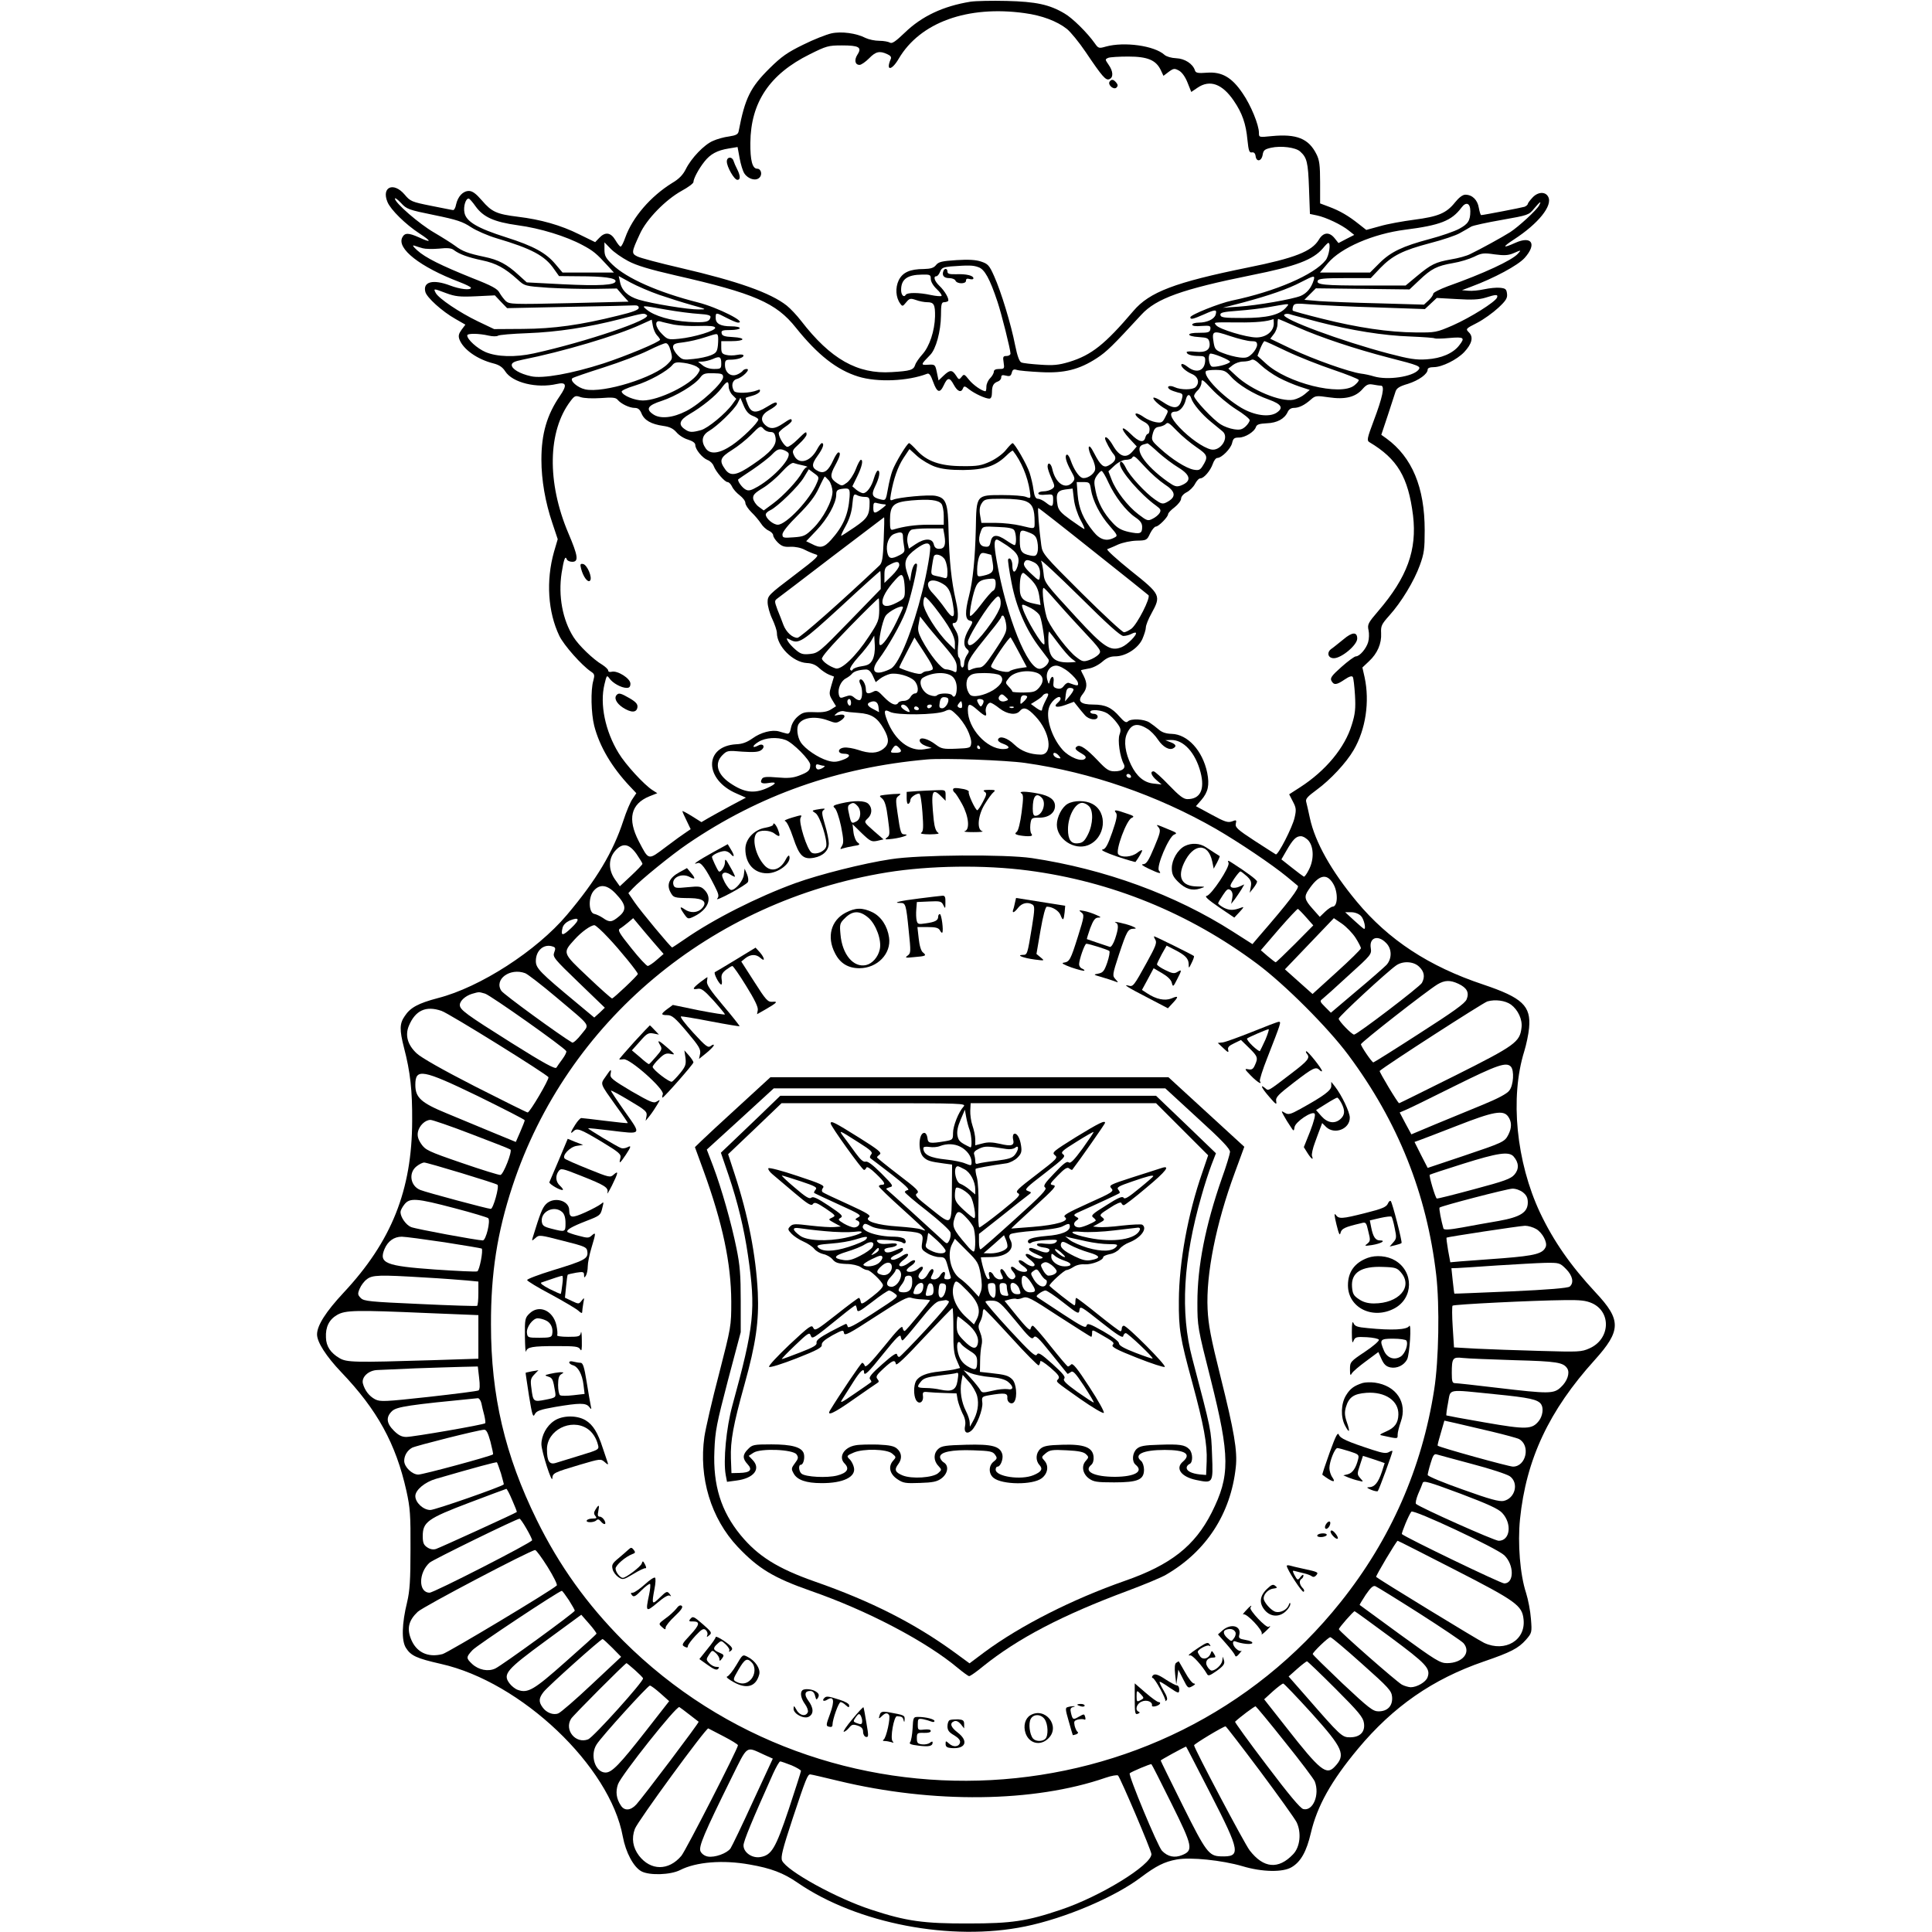 <?xml version="1.0" standalone="no"?>
<!DOCTYPE svg PUBLIC "-//W3C//DTD SVG 20010904//EN"
 "http://www.w3.org/TR/2001/REC-SVG-20010904/DTD/svg10.dtd">
<svg version="1.0" xmlns="http://www.w3.org/2000/svg"
 width="100" height="100" viewBox="0 0 700 1042"
 preserveAspectRatio="xMidYMid meet">

<g transform="translate(0,1042) scale(0.1,-0.1)"
fill="#000000" stroke="none">
<path d="M3525 10411 c-148 -24 -263 -78 -355 -167 -49 -47 -69 -61 -80 -54
-8 5 -34 10 -58 10 -24 0 -56 7 -73 15 -50 26 -131 37 -185 25 -27 -6 -96 -33
-152 -61 -86 -42 -117 -64 -181 -127 -105 -104 -133 -162 -167 -339 -3 -17
-13 -23 -52 -29 -26 -3 -65 -14 -87 -24 -47 -20 -117 -93 -146 -152 -15 -30
-36 -53 -74 -75 -116 -72 -214 -185 -253 -295 -9 -26 -20 -48 -25 -48 -4 0
-17 16 -28 35 -25 42 -55 46 -87 12 l-22 -23 -86 42 c-100 50 -208 80 -331 95
-114 14 -141 26 -194 88 -32 37 -51 51 -70 51 -32 0 -59 -29 -69 -72 -3 -18
-11 -32 -16 -31 -5 0 -58 11 -119 23 -105 21 -112 24 -143 61 -60 70 -126 40
-92 -41 17 -41 97 -120 172 -169 68 -44 66 -53 -3 -21 -56 25 -76 25 -89 0
-32 -60 95 -160 308 -241 34 -13 62 -27 62 -31 0 -15 -60 -8 -112 12 -92 35
-148 21 -134 -34 7 -30 91 -106 162 -146 l54 -31 -21 -28 c-15 -21 -18 -33
-11 -52 21 -54 96 -107 183 -129 32 -8 50 -21 64 -43 39 -61 170 -93 278 -68
52 12 57 -6 17 -64 -70 -102 -100 -204 -100 -344 0 -110 21 -230 59 -342 l29
-87 -20 -68 c-44 -156 -33 -325 29 -454 25 -51 120 -158 170 -192 20 -13 21
-19 13 -49 -15 -51 -12 -177 5 -244 29 -112 95 -223 193 -327 l34 -36 -20 -30
c-12 -16 -34 -69 -50 -118 -55 -169 -146 -321 -305 -509 -163 -193 -468 -390
-695 -448 -106 -28 -149 -51 -179 -97 -28 -40 -29 -74 -4 -171 34 -130 45
-230 44 -394 -1 -374 -111 -650 -370 -927 -96 -103 -143 -177 -143 -225 0 -42
50 -119 130 -203 195 -204 295 -386 352 -641 20 -91 23 -129 22 -314 0 -168
-4 -225 -18 -285 -29 -118 -31 -208 -7 -247 27 -43 57 -57 189 -87 433 -97
912 -552 981 -931 16 -86 58 -165 101 -188 44 -23 157 -19 208 7 86 44 230 56
375 30 115 -20 182 -45 260 -99 321 -220 827 -317 1226 -235 215 44 484 158
626 266 80 60 125 83 191 95 74 14 246 -4 355 -36 106 -32 219 -34 266 -5 49
29 80 85 103 184 34 145 109 280 254 454 190 228 403 376 679 471 146 50 186
71 227 117 32 37 33 39 27 113 -3 42 -15 104 -26 139 -33 100 -46 268 -33 398
33 323 156 586 403 859 143 159 144 216 5 364 -135 145 -227 277 -300 431
-128 273 -163 620 -85 870 11 36 23 92 26 126 11 119 -36 163 -247 234 -294
98 -511 241 -683 448 -137 165 -224 320 -252 449 -8 37 -17 77 -20 88 -5 16 7
29 56 65 74 54 160 146 200 215 65 111 87 261 59 392 l-12 53 36 34 c45 42 68
95 65 151 -2 39 2 48 44 95 65 72 134 186 165 272 23 63 26 88 26 188 0 232
-68 394 -206 495 l-28 20 35 105 c19 58 38 116 42 129 6 18 22 28 67 41 59 19
106 53 106 77 0 8 12 13 33 13 44 0 125 40 164 81 42 45 51 81 26 106 -19 19
-19 20 44 52 35 18 86 55 114 81 42 39 50 53 47 76 -3 25 -8 29 -38 32 -19 2
-57 -2 -85 -8 -27 -6 -66 -10 -85 -8 l-35 3 50 19 c124 46 252 115 288 155 67
75 39 121 -49 82 -71 -32 -74 -25 -8 18 131 85 210 183 184 230 -15 29 -56 27
-85 -5 -14 -15 -25 -30 -25 -34 0 -4 -8 -11 -17 -15 -16 -5 -217 -44 -234 -45
-4 0 -9 18 -13 39 -7 43 -35 71 -73 71 -14 0 -34 -15 -55 -41 -47 -59 -91 -77
-221 -94 -61 -8 -145 -23 -185 -35 l-73 -20 -42 33 c-54 43 -100 70 -159 92
l-48 18 0 114 c0 93 -4 121 -20 152 -42 84 -107 110 -241 97 -69 -7 -69 -7
-69 18 0 42 -43 148 -88 213 -58 86 -112 117 -192 111 -49 -4 -61 -1 -65 12
-11 36 -55 64 -101 66 -26 1 -53 9 -63 18 -55 50 -217 72 -316 45 -38 -11 -41
-10 -60 17 -40 57 -121 137 -163 161 -82 49 -155 64 -312 68 -80 2 -168 0
-195 -4z m292 -62 c91 -12 174 -43 227 -85 20 -16 66 -72 101 -124 91 -135
109 -155 128 -147 23 9 21 43 -4 78 -19 28 -20 29 -2 37 10 4 59 7 108 7 104
0 149 -19 175 -72 l15 -32 29 22 c26 19 31 19 55 6 16 -9 34 -34 46 -65 l20
-50 34 23 c66 45 133 21 195 -70 46 -67 66 -125 74 -212 6 -58 10 -70 24 -67
11 2 18 -5 20 -20 4 -33 32 -29 38 7 4 25 11 30 45 38 54 12 133 2 157 -20 37
-33 43 -58 48 -198 l5 -139 38 -8 c48 -10 133 -50 172 -82 l29 -23 -43 -22
-42 -22 -20 25 c-29 37 -62 34 -86 -7 -38 -63 -129 -99 -383 -150 -394 -80
-530 -132 -617 -234 -154 -181 -226 -238 -346 -275 -57 -17 -86 -20 -156 -15
-47 3 -93 8 -102 12 -11 4 -22 34 -34 93 -22 113 -76 290 -113 372 -26 59 -34
67 -70 79 -29 10 -69 12 -134 8 -77 -5 -96 -9 -110 -27 -12 -15 -28 -20 -65
-21 -75 0 -115 -18 -136 -61 -19 -40 -16 -92 8 -125 12 -17 14 -16 32 6 18 22
23 23 53 13 18 -7 46 -12 61 -12 36 0 43 -13 42 -77 -2 -78 -30 -162 -68 -204
-18 -20 -36 -46 -39 -57 -9 -28 -27 -33 -127 -39 -184 -12 -329 70 -488 276
-23 30 -58 67 -78 83 -88 69 -263 131 -573 203 -113 26 -218 54 -233 62 -32
16 -32 22 14 121 36 80 139 185 226 233 35 19 63 40 63 47 0 18 28 71 59 110
32 41 69 61 131 71 l48 8 11 -60 c6 -33 17 -70 26 -83 20 -30 62 -42 81 -22
17 16 9 48 -12 48 -26 0 -38 44 -37 140 2 218 104 370 320 477 90 45 101 48
174 48 91 0 109 -10 84 -49 -19 -29 -14 -56 11 -56 9 0 32 16 51 35 36 37 57
42 98 23 18 -8 24 -16 19 -27 -28 -65 5 -63 43 2 115 196 371 289 680 246z
m-3185 -1089 c123 -25 154 -36 198 -65 29 -19 91 -46 138 -60 189 -56 261 -94
310 -166 l27 -38 106 -1 c134 0 199 -9 199 -26 0 -22 -85 -27 -287 -17 l-192
10 -43 39 c-65 60 -110 83 -187 99 -86 18 -118 30 -156 59 -16 12 -68 45 -114
72 -81 47 -211 160 -211 183 0 6 15 -5 33 -24 30 -33 41 -37 179 -65z m223 47
c42 -58 99 -84 228 -102 120 -16 260 -59 349 -107 58 -31 75 -45 136 -112 l33
-36 -139 0 -138 0 -38 45 c-51 61 -118 98 -266 145 -155 49 -216 85 -225 133
-7 33 7 78 23 76 4 0 21 -19 37 -42z m5365 -26 c0 -51 -12 -69 -60 -95 -26
-14 -98 -39 -159 -55 -146 -39 -210 -69 -271 -130 l-51 -51 -135 0 -135 0 43
51 c70 83 244 158 416 180 189 24 251 48 304 119 25 34 48 25 48 -19z m371 31
c-14 -26 -111 -115 -156 -144 -44 -28 -161 -92 -215 -118 -19 -10 -66 -23
-104 -29 -84 -15 -107 -26 -185 -91 l-60 -50 -209 0 c-229 0 -274 4 -265 26 4
11 35 14 145 14 l141 0 51 54 c66 68 122 96 270 135 66 17 138 41 160 54 23
13 50 28 61 35 11 6 85 22 165 36 141 25 146 26 174 61 32 38 42 45 27 17z
m-4913 -300 c45 -24 115 -45 254 -77 426 -97 544 -148 651 -283 117 -146 220
-227 336 -263 103 -32 267 -25 371 15 11 5 20 -7 33 -44 21 -58 36 -63 57 -18
20 44 32 44 54 3 20 -37 40 -45 50 -19 5 13 10 13 33 -6 31 -24 88 -50 109
-50 9 0 14 12 14 33 0 37 8 51 33 60 9 3 17 13 17 22 0 12 6 14 26 9 20 -5 26
-2 31 16 4 17 11 20 27 15 11 -4 69 -9 128 -12 128 -7 209 14 303 75 54 35 87
68 241 235 80 87 218 137 594 213 241 48 332 83 385 145 13 16 26 29 29 29 15
0 4 -70 -14 -93 -62 -79 -271 -169 -505 -218 -68 -14 -225 -77 -225 -90 0 -14
13 -11 75 16 62 28 70 27 61 -3 -8 -24 -47 -42 -91 -42 -19 0 -35 -5 -35 -11
0 -7 18 -10 50 -7 46 3 50 1 48 -17 -3 -17 -11 -20 -61 -20 -71 1 -71 -19 0
-23 45 -3 51 -6 56 -28 7 -40 -18 -57 -75 -51 -26 3 -48 2 -48 -2 0 -13 27
-21 66 -21 28 0 34 -4 34 -21 0 -58 -45 -76 -94 -38 -15 12 -30 19 -33 15 -10
-9 20 -38 55 -53 34 -14 44 -47 20 -71 -15 -15 -79 -16 -113 0 -28 13 -48 3
-25 -13 8 -5 28 -12 43 -16 25 -5 28 -9 22 -32 -14 -58 -41 -62 -110 -15 -21
14 -40 22 -44 19 -6 -7 30 -41 64 -60 17 -10 17 -12 0 -44 -15 -30 -20 -33
-51 -28 -19 3 -47 15 -63 26 -16 12 -35 21 -41 21 -18 0 7 -28 42 -46 19 -10
28 -22 28 -39 0 -14 -4 -25 -9 -25 -5 0 -11 -9 -14 -20 -8 -31 -35 -24 -78 19
-53 52 -60 33 -9 -23 l41 -44 -24 -28 c-33 -38 -68 -28 -103 31 -22 39 -44 58
-44 40 0 -11 32 -70 48 -87 16 -20 6 -40 -30 -59 -25 -14 -43 1 -76 65 -17 33
-27 45 -30 34 -2 -9 6 -35 18 -58 13 -25 19 -52 16 -64 -6 -26 -48 -51 -70
-43 -19 7 -45 47 -61 93 -6 19 -16 34 -21 32 -13 -5 -5 -38 22 -87 23 -41 23
-45 8 -63 -38 -41 -92 -5 -109 74 -7 31 -25 38 -25 11 0 -10 10 -38 21 -63 19
-42 19 -45 3 -57 -10 -7 -30 -13 -46 -13 -15 0 -28 -5 -28 -11 0 -7 15 -10 40
-7 39 3 40 3 40 -29 0 -38 -6 -40 -40 -13 -14 11 -33 20 -42 20 -12 0 -19 12
-24 48 -3 26 -13 67 -21 92 -15 46 -81 160 -92 160 -3 0 -19 -16 -35 -36 -16
-21 -53 -48 -85 -63 -48 -22 -69 -26 -151 -25 -118 0 -191 26 -244 84 -20 22
-39 40 -43 40 -11 -1 -75 -107 -90 -149 -7 -18 -18 -62 -24 -97 -11 -62 -12
-64 -38 -58 -47 11 -53 25 -32 69 23 46 30 83 17 87 -5 2 -15 -16 -22 -40 -13
-47 -39 -82 -59 -82 -7 0 -23 8 -36 18 l-22 19 26 53 c26 53 34 90 20 90 -5 0
-17 -23 -28 -52 -11 -28 -32 -60 -47 -71 -26 -19 -28 -19 -53 -3 -38 25 -40
42 -11 95 27 50 32 71 18 71 -5 0 -17 -18 -27 -40 -26 -58 -49 -76 -80 -62
-38 18 -40 36 -6 83 30 41 39 69 23 69 -4 0 -16 -16 -26 -35 -37 -68 -100 -83
-124 -30 -11 23 -8 28 28 61 22 20 40 43 40 50 0 20 -3 18 -48 -26 -22 -22
-47 -40 -55 -40 -15 0 -47 51 -47 74 0 6 16 21 35 34 19 12 35 27 35 32 0 15
-7 13 -48 -15 -43 -29 -68 -31 -94 -8 -30 27 -23 57 22 82 22 12 40 26 40 32
0 14 -11 11 -55 -16 -58 -36 -83 -33 -101 11 -8 20 -14 37 -12 38 2 2 18 7 37
12 19 5 37 16 39 23 3 10 0 12 -14 6 -39 -16 -116 -18 -125 -4 -17 28 -10 58
15 65 31 8 77 54 53 54 -9 0 -19 -5 -22 -11 -4 -5 -18 -15 -32 -20 -33 -12
-63 12 -63 53 0 24 4 28 28 28 38 0 72 11 72 22 0 6 -14 8 -34 4 -19 -4 -46
-4 -60 0 -22 5 -26 12 -26 40 l0 34 54 0 c75 0 82 18 9 22 -46 2 -59 7 -61 21
-3 14 4 17 47 17 28 0 51 5 51 10 0 6 -21 10 -46 10 -58 0 -84 14 -84 45 0 31
0 31 60 0 27 -14 54 -25 60 -25 53 0 -109 82 -216 109 -213 54 -385 130 -461
204 -36 35 -43 47 -43 81 l0 39 33 -34 c18 -19 61 -49 95 -67z m-1108 69 c14
-4 53 -5 87 -2 45 5 67 3 80 -7 30 -23 77 -40 153 -56 76 -16 122 -41 191
-103 39 -36 40 -36 167 -45 70 -4 181 -7 248 -6 l121 2 31 -36 32 -35 -321 -8
c-303 -7 -321 -6 -341 11 -11 11 -26 31 -34 45 -10 21 -41 38 -146 79 -169 68
-254 110 -298 150 -23 21 -28 29 -15 25 11 -4 31 -10 45 -14z m5906 -30 c-33
-36 -184 -106 -378 -175 -43 -16 -78 -34 -78 -40 0 -7 -11 -23 -25 -36 l-25
-23 -242 7 c-134 3 -279 9 -323 12 l-80 7 31 31 31 31 252 -3 253 -3 52 49
c66 63 96 78 182 93 38 6 89 22 114 34 40 20 52 22 112 13 52 -7 74 -5 100 6
44 19 44 19 24 -3z m-2909 -72 c33 -11 61 -61 103 -187 22 -66 70 -258 70
-279 0 -7 -10 -13 -21 -13 -19 0 -21 -4 -16 -35 5 -33 4 -35 -24 -35 -19 0
-29 -5 -29 -15 0 -8 -9 -24 -20 -35 -11 -11 -20 -31 -20 -45 0 -14 -2 -25 -5
-25 -18 0 -67 34 -89 62 -25 31 -27 32 -40 15 -13 -16 -15 -16 -30 8 -21 32
-33 31 -67 -1 l-27 -26 -9 43 c-9 43 -10 44 -47 42 -42 -3 -41 0 11 53 31 31
57 127 58 212 0 59 3 72 16 72 9 0 18 3 22 6 9 9 -17 55 -47 83 -26 25 -34 51
-16 51 6 0 15 11 20 24 8 21 17 25 57 29 97 7 121 7 150 -4z m-257 -63 c0 -15
13 -37 32 -55 18 -17 29 -33 26 -37 -4 -3 -30 -1 -58 5 -64 14 -127 14 -135 1
-10 -17 -25 -1 -25 26 0 58 33 82 113 83 43 1 47 -1 47 -23z m-1465 -86 c50
-17 128 -42 175 -55 83 -23 84 -24 38 -24 -54 -1 -251 31 -324 53 -58 18 -91
49 -100 95 l-7 32 64 -35 c35 -19 105 -49 154 -66z m3530 78 c-13 -41 -36 -69
-70 -84 -45 -18 -232 -51 -335 -58 l-85 -6 111 29 c141 38 240 72 312 110 70
36 75 37 67 9z m-4679 -69 c49 -18 72 -21 160 -17 l103 5 33 -35 33 -34 330 7
c182 3 341 7 355 8 16 1 25 -3 25 -13 0 -11 -31 -23 -110 -42 -205 -51 -348
-71 -515 -72 l-155 -1 -88 42 c-98 47 -211 123 -227 153 -13 25 -13 25 56 -1z
m5668 -24 c-10 -24 -142 -107 -239 -150 -88 -38 -93 -39 -200 -38 -144 1 -313
26 -504 74 -85 21 -156 41 -158 43 -3 3 -2 13 1 23 6 17 13 18 99 11 50 -4
209 -12 352 -16 l260 -9 32 30 32 30 108 -6 c80 -5 120 -3 153 7 59 19 71 19
64 1z m-1139 -55 c-35 -39 -102 -55 -230 -55 -102 0 -120 2 -123 16 -2 13 13
17 95 23 54 4 130 13 168 20 39 7 79 14 89 15 18 1 18 0 1 -19z m-3342 -10
c62 -11 141 -21 177 -23 49 -3 64 -8 62 -18 -6 -26 -27 -30 -118 -25 -96 6
-185 32 -226 66 -29 24 -30 24 105 0z m-105 -29 c35 -22 -327 -145 -609 -207
-101 -22 -198 -19 -260 7 -46 20 -99 68 -99 90 0 12 63 11 115 -1 21 -5 44 -5
50 -1 5 5 78 11 160 14 161 6 324 31 500 76 131 34 127 33 143 22z m3621 -37
c179 -46 350 -74 500 -79 69 -3 127 -7 129 -10 3 -2 38 -2 78 2 81 7 87 2 53
-41 -33 -42 -96 -69 -174 -74 -58 -4 -94 2 -205 31 -255 67 -578 187 -564 209
3 5 16 7 28 4 11 -4 81 -22 155 -42z m-3566 -72 c10 -10 17 -21 17 -24 0 -12
-183 -88 -305 -128 -171 -55 -330 -84 -392 -69 -59 13 -103 39 -103 60 0 13
14 20 58 29 216 43 510 130 637 189 l60 27 6 -33 c3 -18 13 -41 22 -51z m3327
63 c0 -42 -41 -75 -94 -75 -53 0 -198 44 -216 65 -15 18 -23 17 120 16 92 -1
157 5 188 18 1 1 2 -10 2 -24z m126 -19 c129 -57 313 -118 494 -165 165 -42
176 -47 160 -66 -31 -37 -166 -57 -240 -35 -19 6 -51 13 -70 15 -64 9 -253 76
-372 132 l-117 56 19 25 c11 13 20 38 20 53 0 16 2 29 4 29 2 0 48 -20 102
-44z m-3361 13 c28 -5 88 -9 134 -7 59 2 86 -1 88 -9 6 -16 -113 -52 -194 -60
-59 -6 -63 -4 -92 25 -38 37 -43 78 -8 68 12 -4 45 -11 72 -17z m3113 -89 c26
0 32 -4 32 -20 0 -12 -12 -33 -26 -47 -22 -21 -32 -25 -68 -21 -24 3 -63 13
-88 23 -41 15 -46 21 -52 55 -11 67 -5 69 87 38 45 -15 97 -28 115 -28z
m-2876 29 c2 -5 2 -28 0 -51 -4 -35 -9 -42 -38 -54 -19 -8 -61 -17 -93 -20
-55 -6 -61 -5 -85 19 -14 14 -26 35 -26 45 0 16 10 21 58 26 31 4 82 16 112
26 68 22 68 22 72 9z m3069 -84 c63 -30 175 -74 249 -99 74 -25 136 -50 138
-55 2 -5 -9 -18 -24 -30 -75 -59 -363 13 -477 119 l-45 41 15 39 c9 22 19 40
23 40 4 0 59 -25 121 -55z m-3324 3 c11 -40 10 -45 -14 -69 -71 -75 -349 -161
-447 -139 -41 9 -84 47 -69 60 4 4 80 30 168 58 88 28 196 69 240 91 44 22 87
40 95 40 10 1 20 -14 27 -41z m3017 -60 c-8 -13 -82 -31 -98 -25 -15 6 -23 57
-10 69 7 8 113 -35 108 -44z m-2744 -9 c0 -27 -3 -29 -39 -29 -24 0 -48 8 -62
20 l-24 19 25 1 c14 1 39 7 55 14 37 17 45 12 45 -25z m3007 -76 c32 -17 82
-38 112 -48 l55 -18 -27 -23 c-15 -13 -42 -26 -61 -30 -70 -13 -226 52 -308
128 l-43 40 24 19 c13 10 37 19 55 19 17 0 37 4 45 9 9 6 25 -3 52 -29 21 -20
64 -50 96 -67z m-3140 60 c21 -14 21 -16 7 -38 -40 -61 -212 -145 -297 -145
-43 0 -108 26 -114 47 -3 6 27 20 73 34 73 22 174 77 202 112 11 13 24 15 60
10 26 -3 57 -13 69 -20z m2881 -53 c38 -44 123 -96 205 -125 69 -25 81 -45 42
-71 -40 -26 -120 -15 -191 27 -100 60 -207 170 -190 197 2 4 26 7 54 7 43 -1
53 -5 80 -35z m-2738 -4 c0 -31 -125 -146 -199 -183 -72 -37 -141 -44 -179
-17 -41 28 -28 48 47 72 76 25 178 86 207 125 16 22 26 25 72 24 45 -1 52 -4
52 -21z m2766 -173 c41 -25 74 -52 74 -59 0 -7 -10 -23 -22 -34 -19 -17 -31
-20 -63 -15 -21 3 -54 15 -71 26 -40 24 -144 135 -144 153 0 7 9 21 20 31 11
10 20 29 20 42 0 21 7 17 56 -36 31 -33 89 -82 130 -108z m-2736 122 c0 -14 9
-34 20 -45 l21 -21 -21 -29 c-35 -49 -132 -130 -170 -140 -48 -13 -62 -13 -88
6 -35 24 -27 49 26 80 69 40 143 100 172 139 30 41 40 44 40 10z m3518 5 c22
0 9 -62 -39 -189 -36 -96 -38 -107 -23 -116 151 -90 209 -188 235 -395 22
-186 -31 -333 -188 -516 -54 -63 -59 -72 -52 -103 4 -18 3 -47 -2 -64 -10 -35
-46 -77 -66 -77 -8 0 -43 -26 -78 -57 -53 -47 -62 -60 -54 -75 13 -24 27 -23
71 7 25 17 39 21 44 14 4 -6 9 -51 12 -99 4 -71 1 -101 -17 -158 -37 -124
-141 -249 -279 -338 l-59 -38 20 -39 c18 -34 19 -45 9 -88 -12 -52 -89 -202
-101 -197 -4 2 -55 35 -114 73 -92 60 -106 73 -102 92 5 21 3 22 -20 13 -22
-8 -39 -3 -110 36 l-85 46 29 33 c37 43 45 81 32 147 -25 120 -106 208 -192
210 -30 1 -52 8 -69 23 -14 12 -36 29 -50 38 -28 19 -100 23 -117 6 -9 -9 -20
-2 -44 25 -43 50 -78 66 -142 66 -70 0 -88 18 -58 56 25 31 26 58 6 98 -8 15
-15 29 -15 31 0 1 18 5 40 9 23 3 54 19 74 36 25 22 44 30 71 30 56 0 123 43
146 93 10 23 19 51 19 63 0 11 13 45 30 75 53 97 51 102 -111 231 -77 62 -134
114 -127 116 7 3 33 13 58 25 26 11 68 20 100 21 53 1 56 2 73 39 10 20 24 37
31 37 15 0 66 52 66 67 0 6 16 23 35 37 19 15 35 36 35 46 0 11 12 26 30 35
16 8 37 29 45 45 9 17 21 30 29 30 19 0 54 41 67 78 6 18 17 32 24 32 24 0 73
50 80 80 6 25 11 30 37 30 33 0 84 31 92 58 5 13 19 17 58 19 56 2 96 24 113
61 6 14 19 22 33 22 28 0 58 15 92 45 24 21 29 22 97 12 88 -13 144 1 182 45
21 24 32 28 55 24 16 -3 35 -6 44 -6z m-4208 -67 c63 5 81 3 91 -9 18 -22 64
-44 92 -44 18 0 28 -8 37 -30 15 -37 53 -58 117 -67 35 -5 53 -14 71 -34 13
-16 41 -34 63 -40 25 -8 39 -18 39 -29 0 -24 38 -70 66 -81 14 -5 28 -19 33
-32 12 -32 60 -87 75 -87 7 0 18 -11 24 -24 6 -14 25 -35 41 -47 17 -13 31
-31 31 -41 0 -11 15 -33 33 -51 19 -18 41 -45 51 -60 9 -15 28 -33 42 -39 13
-6 24 -17 24 -25 0 -8 11 -25 25 -39 21 -20 34 -25 68 -23 26 1 56 -5 77 -16
19 -10 46 -21 59 -25 22 -5 11 -17 -117 -114 -137 -104 -142 -109 -142 -144 0
-20 11 -61 25 -90 14 -30 25 -63 25 -75 0 -72 86 -159 162 -163 27 -1 48 -10
66 -27 15 -14 39 -30 54 -36 l26 -10 -14 -47 c-13 -44 -13 -50 5 -80 l20 -33
-27 -17 c-19 -12 -43 -17 -88 -15 -53 2 -65 -1 -91 -23 -19 -16 -33 -40 -37
-61 -5 -27 -11 -35 -24 -31 -9 2 -27 7 -40 11 -38 11 -99 -5 -143 -37 -30 -21
-55 -31 -88 -32 -175 -10 -174 -191 2 -266 l50 -22 -79 -42 c-43 -23 -97 -53
-120 -66 l-41 -24 -51 32 c-29 18 -52 30 -52 27 0 -2 10 -25 23 -51 l22 -46
-25 -17 c-14 -9 -63 -44 -109 -79 -97 -73 -91 -74 -146 31 -62 120 -43 201 57
242 l43 17 -25 16 c-45 28 -147 139 -184 201 -72 118 -102 263 -76 370 12 50
13 51 27 32 17 -25 64 -51 93 -51 14 0 20 6 20 23 0 28 -70 72 -101 64 -11 -3
-19 0 -19 7 0 6 -15 20 -32 31 -48 28 -127 104 -155 149 -59 93 -83 222 -64
346 12 75 20 96 28 73 3 -7 16 -13 29 -13 36 0 32 31 -21 155 -116 274 -111
550 12 712 22 29 27 31 55 21 18 -6 62 -8 108 -5z m3185 -2 c9 -29 57 -86 106
-126 24 -20 52 -43 62 -51 40 -32 -10 -110 -62 -98 -42 10 -115 61 -170 119
-51 54 -59 85 -21 85 22 0 47 28 55 63 8 32 21 35 30 8z m-2365 -94 c16 -6 30
-15 30 -19 0 -17 -87 -102 -142 -139 -68 -46 -118 -52 -142 -17 -26 37 -20 71
17 93 46 27 136 114 155 150 l15 30 18 -43 c13 -31 28 -47 49 -55z m2290 -83
c25 -26 71 -64 103 -86 62 -42 65 -52 31 -105 -12 -18 -20 -21 -47 -16 -40 8
-117 56 -180 114 -47 42 -48 46 -40 79 7 26 15 36 34 38 13 2 28 8 34 13 14
14 17 12 65 -37z m-2230 11 c7 -8 23 -15 35 -15 18 0 24 -7 28 -32 6 -40 -25
-77 -124 -144 -86 -59 -120 -65 -148 -25 -34 47 -27 64 37 104 31 19 77 56
102 81 50 51 52 52 70 31z m2127 -125 c30 -27 79 -64 109 -82 67 -41 72 -74
12 -97 -23 -8 -33 -5 -70 21 -128 91 -189 186 -130 201 10 3 19 5 21 6 2 0 28
-21 58 -49z m-1995 -3 c17 -28 -74 -128 -164 -181 -38 -22 -51 -25 -67 -16
-19 10 -46 48 -39 55 2 2 37 26 78 53 41 28 88 64 105 82 23 24 35 30 55 25
14 -4 28 -12 32 -18z m791 -74 c37 -13 81 -18 152 -18 113 1 174 21 232 77 18
18 34 30 36 27 45 -57 79 -138 91 -216 6 -42 6 -43 -20 -33 -14 6 -72 10 -128
10 -141 0 -140 1 -143 -179 -4 -164 -16 -285 -37 -366 -22 -85 -21 -126 4
-132 19 -5 19 -6 -5 -47 -28 -48 -32 -88 -10 -106 13 -11 13 -15 0 -33 -8 -12
-15 -32 -15 -44 0 -13 -4 -23 -10 -23 -5 0 -10 11 -10 24 0 14 -4 27 -9 31 -5
3 -7 30 -4 60 5 43 2 61 -15 89 -17 28 -18 36 -7 36 24 0 28 45 10 122 -24
105 -35 213 -39 370 -3 156 -13 183 -71 194 -37 7 -198 -8 -228 -21 -17 -7
-18 -4 -12 31 14 80 37 147 68 194 l32 48 43 -39 c24 -21 67 -46 95 -56z
m1134 -3 c30 -33 77 -74 104 -92 61 -39 65 -69 11 -97 -21 -11 -29 -9 -63 15
-51 35 -137 128 -157 171 -16 33 -32 44 -32 21 0 -36 110 -164 195 -225 25
-18 28 -25 19 -40 -6 -10 -23 -24 -38 -31 -25 -13 -30 -11 -76 24 -58 44 -122
127 -145 188 l-17 44 33 31 c20 18 45 31 61 31 15 0 30 5 33 10 10 16 13 14
72 -50z m-1847 10 c19 -4 29 -8 23 -9 -7 0 -19 -14 -27 -29 -22 -42 -100 -126
-157 -168 l-50 -37 -27 20 c-15 11 -28 31 -30 44 -2 19 8 30 51 56 29 17 75
56 102 86 32 35 56 53 65 50 8 -3 31 -9 50 -13z m75 -96 c-36 -88 -165 -224
-210 -224 -25 0 -65 34 -65 55 0 7 11 17 24 23 38 17 155 131 182 178 l26 43
28 -21 c28 -20 29 -22 15 -54z m1573 4 c35 -76 95 -154 145 -188 27 -18 37
-32 37 -52 0 -36 -10 -40 -72 -27 -40 9 -61 21 -86 48 -50 53 -81 111 -93 173
-10 48 -9 59 6 82 10 14 21 26 26 26 5 0 22 -28 37 -62z m-1507 10 c10 -13 18
-39 19 -59 0 -50 -50 -145 -104 -198 -42 -41 -50 -45 -106 -49 -55 -4 -60 -3
-60 16 0 13 32 53 84 104 60 60 91 100 112 145 16 35 31 63 32 63 2 0 12 -10
23 -22z m1413 -49 c10 -61 49 -137 101 -196 43 -49 44 -53 26 -62 -42 -23 -78
-13 -114 32 -55 67 -79 125 -85 200 l-5 67 35 0 c34 0 36 -2 42 -41z m-1302
-40 c-7 -95 -34 -157 -100 -231 -38 -42 -58 -46 -103 -22 l-31 15 56 59 c59
62 106 146 106 192 0 21 5 27 28 31 43 6 47 3 44 -44z m1246 -124 c17 -30 25
-52 19 -48 -7 3 -40 26 -74 50 -49 35 -64 51 -69 77 -11 63 -3 80 41 86 l40 5
7 -58 c4 -34 19 -80 36 -112z m-1164 125 c22 0 26 -5 26 -29 0 -69 -10 -86
-80 -134 -38 -26 -71 -47 -73 -47 -3 0 8 25 25 55 20 37 32 76 35 115 5 53 8
58 24 50 10 -6 29 -10 43 -10z m414 -38 c6 -8 12 -37 12 -64 l0 -48 -82 0
c-73 0 -133 -9 -190 -26 -16 -5 -18 2 -18 49 0 83 18 99 116 108 97 8 145 3
162 -19z m456 14 c35 -15 46 -42 46 -112 0 -39 4 -38 -75 -19 -33 8 -94 15
-136 15 l-76 0 -7 41 c-5 30 -2 48 9 65 14 22 22 24 111 24 58 0 107 -5 128
-14z m-764 -16 c11 -1 10 -4 -5 -16 -47 -37 -55 -37 -55 -3 0 28 3 31 23 25
12 -3 29 -6 37 -6z m1125 -251 c160 -127 294 -234 299 -239 13 -13 -60 -156
-92 -181 -14 -10 -32 -19 -40 -19 -9 0 -111 95 -228 211 -204 203 -212 213
-218 258 -12 88 -21 201 -16 201 3 0 136 -104 295 -231z m-1129 59 c-4 -100
-8 -124 -23 -138 -205 -194 -427 -390 -442 -390 -28 0 -61 31 -76 70 -7 19
-21 56 -32 82 -17 47 -17 48 2 62 11 8 144 109 295 225 151 115 276 210 278
211 2 0 1 -55 -2 -122z m704 52 c12 -18 13 -80 2 -80 -4 0 -24 11 -44 25 -51
35 -77 33 -85 -6 -5 -25 -10 -30 -32 -27 -30 3 -39 36 -21 82 10 28 11 28 91
24 57 -2 83 -7 89 -18z m-376 -29 c8 -51 0 -71 -29 -71 -16 0 -25 7 -29 25 -8
33 -49 33 -98 0 l-36 -24 -6 25 c-8 29 1 65 18 76 6 4 48 8 92 8 l81 0 7 -39z
m461 15 c27 -11 35 -22 40 -49 4 -20 4 -45 0 -57 -6 -18 -12 -21 -38 -16 -48
10 -57 23 -57 82 0 59 3 61 55 40z m-685 -20 c0 -13 3 -37 6 -54 5 -27 2 -32
-24 -46 -46 -24 -60 -20 -67 17 -8 42 9 85 37 97 37 14 48 11 48 -14z m561
-48 c59 -41 71 -64 57 -112 -13 -40 -28 -38 -28 4 0 28 -14 48 -23 33 -2 -5 6
-62 19 -128 25 -130 78 -253 152 -349 20 -27 41 -55 46 -61 11 -15 -17 -48
-44 -52 -66 -10 -183 282 -235 585 -15 85 -14 112 2 112 4 0 28 -15 54 -32z
m-415 -2 c6 -15 -16 -143 -42 -246 -51 -206 -123 -386 -167 -415 -13 -8 -37
-17 -54 -21 -46 -9 -51 20 -14 70 50 67 118 187 145 256 24 61 69 251 61 258
-10 10 -23 -12 -30 -50 l-7 -43 -16 47 c-19 59 -9 85 49 128 46 33 67 37 75
16z m330 -49 c1 -1 5 -20 8 -43 8 -46 -1 -58 -51 -69 -33 -7 -33 -6 -33 34 0
22 5 52 10 66 9 23 14 26 38 20 15 -4 28 -7 28 -8z m-249 -27 c7 -14 13 -42
13 -63 0 -32 -3 -38 -17 -34 -10 3 -30 8 -46 11 -26 6 -27 9 -21 49 3 23 8 48
10 55 6 21 47 9 61 -18z m962 -410 c12 0 31 5 43 11 11 6 22 9 24 6 9 -9 -46
-65 -76 -77 -60 -25 -95 -3 -244 159 -172 187 -173 188 -178 241 -3 25 -8 54
-13 65 -4 11 89 -76 207 -192 152 -151 221 -213 237 -213z m-484 398 c27 -12
39 -40 33 -79 -3 -23 -5 -23 -47 17 -31 28 -42 46 -38 57 8 20 17 21 52 5z
m-725 -16 c0 -10 -18 -36 -40 -57 l-40 -39 0 42 c0 35 4 44 28 56 36 20 52 20
52 -2z m-100 -80 l0 -49 -167 -172 c-162 -167 -170 -173 -213 -178 -39 -4 -51
-1 -78 22 -18 15 -37 36 -43 47 -9 17 -8 18 10 9 49 -27 64 -17 278 179 113
105 208 190 210 190 2 0 3 -22 3 -48z m812 1 c27 -29 37 -50 43 -87 l7 -49
-33 7 c-62 12 -79 31 -79 85 0 51 7 81 19 81 4 0 23 -17 43 -37z m-688 5 c3
-13 6 -41 6 -64 0 -38 -3 -43 -43 -64 -100 -53 -105 17 -8 123 30 33 37 34 45
5z m496 -28 c0 -17 -6 -33 -14 -36 -7 -3 -37 -37 -66 -76 -30 -40 -56 -66 -58
-59 -6 18 17 131 34 163 13 25 31 34 82 37 18 1 22 -4 22 -29z m-283 0 c32
-19 44 -47 56 -132 8 -55 -8 -55 -45 -1 -18 26 -48 63 -66 82 -57 58 -17 95
55 51z m593 -74 c25 -29 94 -106 154 -170 106 -113 108 -117 91 -136 -9 -10
-33 -24 -51 -30 -30 -10 -37 -9 -69 16 -42 31 -127 142 -154 199 -18 38 -36
176 -22 174 3 0 26 -24 51 -53z m-285 -46 c-3 -15 -24 -55 -47 -87 -73 -105
-128 -151 -128 -105 0 21 77 149 127 211 31 36 37 41 45 27 5 -9 7 -30 3 -46z
m-653 -19 c-1 -56 -5 -67 -56 -144 -70 -107 -148 -181 -179 -172 -32 10 -67
34 -74 51 -4 10 47 68 148 172 85 87 156 157 158 155 2 -1 3 -29 3 -62z m301
12 c77 -100 107 -154 107 -192 l0 -35 -36 35 c-60 58 -134 176 -134 215 0 19
4 34 9 34 6 0 30 -26 54 -57z m518 -3 c22 -12 44 -31 48 -43 12 -31 29 -146
23 -152 -11 -10 -99 137 -116 193 -9 27 -5 27 45 2z m-691 4 c0 -4 -16 -39
-35 -78 -38 -78 -79 -135 -90 -124 -11 10 13 128 31 156 18 27 94 64 94 46z
m555 -83 c8 -45 3 -56 -68 -163 -40 -60 -57 -78 -75 -78 -13 0 -32 -5 -43 -10
-17 -9 -19 -7 -19 18 0 30 16 55 119 182 34 41 61 78 61 82 0 5 4 8 9 8 5 0
12 -18 16 -39z m-337 -119 c59 -69 72 -91 72 -119 0 -30 -2 -33 -19 -23 -11 5
-29 10 -40 10 -23 0 -87 80 -130 161 -19 37 -23 53 -16 85 l7 39 27 -34 c14
-19 59 -73 99 -119z m622 5 c24 -32 54 -67 68 -78 l25 -19 -24 -2 c-93 -5
-123 22 -125 115 -1 32 2 55 5 50 4 -4 27 -34 51 -66z m-1004 -85 c-12 -23
-24 -30 -57 -35 -23 -3 -45 -11 -49 -17 -6 -9 -9 -9 -15 -1 -3 7 15 35 44 67
28 30 58 69 68 85 l18 31 3 -51 c2 -30 -3 -61 -12 -79z m791 37 l41 -77 -41
-6 c-23 -4 -47 -11 -53 -17 -14 -11 -99 12 -99 27 0 16 100 163 106 156 3 -4
24 -41 46 -83z m-469 -91 c-7 -4 -20 -8 -28 -8 -9 0 -21 -5 -26 -10 -8 -8 -28
-5 -67 7 -31 10 -57 20 -57 23 0 3 18 40 41 83 l41 79 54 -83 c40 -61 51 -85
42 -91z m737 -13 c23 -19 45 -44 48 -55 5 -21 0 -21 -49 -3 -7 2 -18 -5 -26
-16 -10 -14 -21 -18 -37 -14 -19 5 -22 11 -19 34 5 34 -11 39 -20 7 -5 -21 -6
-21 -14 7 -10 39 13 75 49 75 15 0 44 -15 68 -35z m-1058 -19 l16 -35 24 19
c13 10 37 21 53 25 37 8 106 -11 131 -36 23 -23 26 -69 4 -69 -8 0 -19 -9 -25
-20 -6 -11 -21 -20 -35 -20 -13 0 -27 -4 -30 -10 -12 -20 -39 -9 -77 30 -32
34 -41 39 -57 30 -29 -15 -41 -12 -41 11 0 28 -19 61 -31 54 -6 -4 -5 -13 1
-25 13 -25 13 -77 -1 -85 -5 -4 -19 1 -30 11 -17 15 -25 16 -50 7 -26 -10 -30
-9 -35 11 -7 31 11 73 38 87 13 7 28 18 33 25 11 13 35 21 73 23 16 1 27 -8
39 -33z m886 15 c35 -14 40 -46 12 -79 -20 -23 -30 -26 -84 -27 -33 0 -61 2
-61 5 0 4 -9 16 -20 27 -19 21 -19 21 1 46 26 34 100 47 152 28z m-453 -23
c13 -14 20 -35 20 -59 0 -38 -13 -58 -25 -39 -8 13 -68 13 -81 0 -6 -6 -21 -6
-42 2 -41 16 -63 76 -34 93 54 32 133 33 162 3z m253 10 c25 -19 11 -50 -36
-80 -50 -30 -111 -42 -126 -24 -22 26 -25 75 -6 96 15 16 31 20 85 20 37 0 73
-5 83 -12z m397 -77 c0 -6 -10 -22 -23 -37 l-23 -27 4 37 c3 27 9 36 23 36 10
0 19 -4 19 -9z m-367 -62 c-25 -9 -47 9 -32 28 10 11 15 11 31 -4 18 -17 19
-18 1 -24z m217 4 c-11 -21 -20 -44 -20 -51 0 -8 -10 -5 -30 9 l-30 22 29 18
c16 10 32 22 35 28 4 6 14 11 22 11 11 0 10 -7 -6 -37z m-100 19 c0 -5 -9 -17
-19 -26 -18 -17 -19 -16 -17 8 1 18 7 26 19 26 9 0 17 -4 17 -8z m-427 -9 c9
-16 -13 -53 -31 -53 -15 0 -18 6 -14 30 3 21 10 30 23 30 10 0 20 -3 22 -7z
m607 -2 c0 -5 -7 -14 -15 -21 -27 -23 -5 -29 41 -12 l46 17 20 -25 c11 -14 28
-35 39 -47 22 -26 69 -31 69 -8 0 8 -9 15 -20 15 -11 0 -20 5 -20 10 0 17 63
11 93 -8 15 -10 38 -33 51 -51 21 -28 23 -37 14 -63 -11 -30 2 -120 23 -159
12 -23 -9 -39 -50 -39 -30 0 -44 9 -91 59 -59 62 -94 86 -110 76 -17 -10 -11
-19 22 -38 23 -13 28 -21 20 -29 -19 -19 -86 8 -122 49 -60 68 -93 178 -70
233 15 37 60 67 60 41z m-1130 -22 c0 -11 -4 -17 -10 -14 -5 3 -10 13 -10 21
0 8 5 14 10 14 6 0 10 -9 10 -21z m714 13 c2 -4 0 -14 -5 -22 -8 -13 -10 -13
-19 0 -5 8 -10 18 -10 23 0 10 28 9 34 -1z m-566 -35 l3 -28 -30 16 c-33 16
-39 30 -18 38 25 11 42 1 45 -26z m449 -4 c-3 -3 -11 -2 -17 2 -8 5 -7 11 2
22 12 15 13 14 16 -1 2 -10 1 -20 -1 -23z m203 -3 c42 -33 90 -39 110 -15 20
24 41 18 84 -28 80 -84 97 -207 29 -207 -58 1 -106 19 -142 54 -38 37 -80 50
-88 28 -3 -7 8 -17 26 -23 40 -14 40 -29 1 -29 -88 0 -190 112 -190 210 0 38
10 38 53 0 40 -35 51 -38 44 -11 -5 21 9 51 25 51 5 0 27 -13 48 -30z m-492 0
c7 -11 10 -20 6 -20 -13 0 -44 21 -44 30 0 17 25 11 38 -10z m127 10 c-3 -5
-10 -10 -16 -10 -5 0 -9 5 -9 10 0 6 7 10 16 10 8 0 12 -4 9 -10z m-70 -10 c3
-5 -1 -10 -9 -10 -9 0 -16 5 -16 10 0 6 4 10 9 10 6 0 13 -4 16 -10z m512 4
c-3 -3 -12 -4 -19 -1 -8 3 -5 6 6 6 11 1 17 -2 13 -5z m-251 -117 c14 -27 24
-61 22 -75 -3 -26 -5 -27 -81 -30 -69 -3 -81 0 -110 22 -43 33 -87 44 -87 22
0 -10 14 -22 33 -29 l32 -11 -40 -7 c-79 -14 -160 49 -201 157 -19 50 -15 61
15 45 36 -20 251 -17 296 3 28 13 32 12 63 -18 19 -17 45 -53 58 -79z m-585
88 c69 -5 101 -25 136 -87 30 -53 29 -82 -3 -107 -32 -25 -74 -27 -137 -5 -25
8 -58 14 -74 12 -36 -4 -38 -32 -3 -33 41 0 38 -19 -7 -34 -33 -12 -49 -12
-80 -3 -52 16 -120 62 -144 98 -19 29 -25 80 -11 100 24 36 92 43 159 18 40
-15 44 -15 68 0 31 21 24 38 -13 30 -26 -5 -26 -5 -8 10 11 9 28 13 38 10 10
-3 46 -7 79 -9z m1556 -85 c18 -10 44 -37 59 -60 26 -39 62 -59 83 -45 18 10
13 21 -16 32 l-28 11 30 1 c68 2 132 -68 160 -174 24 -93 -1 -145 -71 -145
-21 0 -44 18 -99 75 -39 41 -77 75 -83 75 -21 0 -13 -23 16 -48 l27 -23 -44 5
c-51 5 -91 39 -121 101 -31 64 -40 127 -23 166 23 54 55 63 110 29z m-1950
-61 c39 -14 133 -109 133 -134 0 -30 -10 -39 -60 -58 -34 -13 -62 -15 -118
-10 -57 5 -76 3 -82 -7 -14 -22 -2 -29 35 -23 47 8 44 -4 -7 -27 -71 -32 -125
-25 -201 27 -69 47 -85 106 -41 150 25 25 29 26 108 19 61 -4 87 -2 101 8 25
18 11 40 -16 25 -35 -18 -33 -1 2 20 37 23 101 27 146 10z m611 -41 c19 -19
14 -28 -18 -28 -28 0 -29 2 -18 20 15 23 20 24 36 8z m437 2 c3 -5 1 -10 -4
-10 -6 0 -11 5 -11 10 0 6 2 10 4 10 3 0 8 -4 11 -10z m426 -46 c12 -14 11
-16 -5 -13 -11 2 -21 10 -24 17 -5 17 13 15 29 -4z m-181 -39 c353 -50 711
-174 1027 -355 126 -73 304 -193 383 -258 30 -25 57 -47 59 -49 12 -9 -46 -86
-211 -276 l-33 -39 -105 67 c-311 199 -692 338 -1085 397 -143 21 -609 18
-760 -6 -148 -22 -388 -83 -515 -129 -206 -75 -441 -194 -598 -303 -35 -24
-65 -44 -67 -44 -7 0 -170 196 -202 243 l-34 50 23 25 c42 45 210 182 297 241
386 263 808 412 1291 455 89 8 427 -4 530 -19z m-1087 -15 c16 0 -14 -20 -30
-20 -7 0 -13 7 -13 16 0 11 5 14 16 10 9 -3 21 -6 27 -6z m1657 -60 c0 -5 -7
-7 -15 -4 -8 4 -12 10 -9 15 6 11 24 2 24 -11z m959 -346 c27 -35 28 -102 0
-155 -11 -22 -23 -39 -27 -37 -4 2 -33 23 -64 48 l-57 45 26 45 c36 63 53 80
79 80 12 0 32 -12 43 -26z m-3626 -70 c17 -25 32 -49 32 -53 0 -4 -28 -33 -61
-64 l-61 -57 -27 38 c-35 51 -35 109 0 151 40 47 76 43 117 -15z m2112 -89
c450 -59 869 -230 1235 -503 149 -111 382 -344 492 -492 268 -360 423 -748
474 -1186 19 -165 14 -460 -11 -619 -66 -424 -235 -808 -504 -1145 -953 -1197
-2782 -1295 -3870 -209 -195 196 -345 405 -466 651 -172 350 -247 670 -247
1053 -1 278 34 499 116 748 293 888 1068 1537 2021 1692 231 37 524 41 760 10z
m1644 -69 c29 -46 27 -126 -2 -126 -6 0 -24 -12 -40 -27 l-29 -28 -39 44 c-43
48 -47 65 -22 101 54 81 97 93 132 36z m-3868 -56 c56 -59 60 -87 18 -122 -39
-33 -52 -34 -87 -9 -15 10 -36 20 -47 22 -30 6 -33 86 -5 122 33 41 74 37 121
-13z m3724 -128 l38 -43 -99 -100 c-54 -54 -101 -99 -104 -99 -3 1 -22 15 -43
33 l-37 32 97 113 c54 62 100 111 103 110 4 -2 24 -22 45 -46z m295 8 c16 -16
29 -70 17 -70 -2 0 -26 20 -53 45 l-49 45 33 0 c19 0 40 -8 52 -20z m-4259
-65 c-47 -45 -58 -44 -47 1 4 16 19 30 38 39 54 22 58 6 9 -40z m446 -80 l52
-60 -37 -32 c-20 -18 -42 -32 -48 -33 -7 0 -47 43 -89 96 -66 82 -75 98 -61
106 9 5 28 20 44 33 l27 23 30 -36 c17 -20 53 -64 82 -97z m3784 27 c16 -25
29 -51 29 -56 0 -6 -59 -64 -131 -129 l-130 -118 -74 66 -75 67 132 138 132
138 44 -30 c24 -17 57 -51 73 -76z m-4030 0 c61 -64 159 -185 159 -195 0 -8
-131 -132 -139 -132 -4 0 -63 52 -130 116 -139 131 -138 129 -72 202 37 41 87
77 107 77 6 0 40 -30 75 -68z m4194 -27 c33 -32 33 -85 3 -119 -13 -13 -85
-77 -162 -141 l-138 -117 -31 31 c-28 28 -30 32 -15 43 9 7 73 64 141 127 123
111 125 114 120 148 -9 56 38 73 82 28z m-4491 -21 c12 -4 13 -11 5 -31 -9
-24 -1 -34 132 -162 l141 -136 -28 -27 -29 -26 -90 75 c-205 170 -225 191
-225 230 0 58 45 96 94 77z m4671 -109 c27 -26 31 -54 14 -86 -10 -20 -350
-279 -366 -279 -12 0 -83 73 -83 86 0 12 261 253 310 287 37 26 96 22 125 -8z
m-4822 -34 c14 -6 87 -62 164 -127 200 -169 183 -144 138 -203 -21 -27 -43
-47 -49 -44 -62 36 -370 260 -382 279 -41 62 47 126 129 95z m5033 -57 c46
-22 59 -47 44 -84 -9 -22 -71 -66 -255 -184 -133 -86 -245 -156 -248 -156 -8
0 -67 87 -67 98 0 10 354 287 413 323 39 23 68 24 113 3z m-5250 -53 c28 -8
426 -289 438 -310 3 -4 -6 -23 -20 -42 -14 -19 -29 -40 -33 -47 -6 -10 -67 23
-242 133 -248 156 -279 179 -279 205 0 22 30 49 66 60 39 11 35 11 70 1z
m5533 -59 c38 -28 63 -81 57 -125 -9 -77 -33 -95 -356 -257 -165 -82 -301
-150 -304 -150 -7 0 -109 171 -105 174 35 31 558 368 581 375 42 12 96 5 127
-17z m-5768 -34 c40 -13 572 -344 577 -358 4 -12 -100 -189 -112 -190 -5 0
-133 64 -285 141 -172 88 -290 155 -314 178 -49 46 -63 97 -42 148 35 84 92
110 176 81z m5767 -300 c20 -20 15 -102 -8 -130 -12 -17 -64 -44 -142 -76 -68
-28 -182 -75 -255 -105 l-131 -55 -32 59 -31 59 35 15 c20 8 139 67 266 130
224 111 273 128 298 103z m-5570 -160 c138 -68 252 -126 252 -130 0 -4 -11
-32 -24 -62 l-24 -55 -124 51 c-68 28 -179 74 -248 103 -139 57 -170 85 -170
154 0 91 38 84 338 -61z m5556 -110 c20 -28 20 -61 1 -98 -20 -39 -28 -42
-247 -116 l-188 -63 -36 70 -35 70 28 10 c15 5 107 41 203 78 194 76 248 86
274 49z m-5591 -95 c111 -42 205 -79 210 -83 11 -9 -38 -135 -54 -137 -8 -1
-102 28 -209 65 -181 62 -196 70 -218 102 -17 25 -22 43 -18 65 7 34 39 65 68
65 10 0 110 -34 221 -77z m5620 -120 c29 -33 31 -68 5 -98 -20 -23 -53 -35
-218 -79 -107 -29 -198 -52 -201 -50 -8 4 -43 123 -38 128 2 2 83 29 179 59
188 59 247 68 273 40z m-5674 -90 c102 -31 190 -59 194 -63 11 -9 -23 -130
-36 -130 -16 0 -348 89 -380 102 -54 21 -65 92 -21 127 15 12 33 21 42 21 8 0
99 -26 201 -57z m5725 -104 c19 -15 26 -30 26 -54 0 -54 -40 -79 -157 -100
-54 -9 -142 -25 -196 -35 -71 -13 -99 -14 -102 -6 -12 42 -25 109 -21 113 9 9
363 101 392 102 18 1 43 -8 58 -20z m-5763 -85 c96 -25 178 -50 182 -54 14
-13 -12 -120 -29 -120 -29 0 -360 61 -387 72 -27 11 -57 53 -57 81 0 8 9 26
21 41 29 37 65 34 270 -20z m5835 -113 c33 -20 60 -71 51 -95 -15 -37 -55 -48
-230 -62 -94 -7 -197 -15 -229 -17 l-56 -5 -12 65 c-6 36 -10 66 -8 68 5 4
392 63 423 64 17 0 44 -8 61 -18z m-5889 -71 c108 -17 198 -32 201 -34 9 -10
-12 -118 -24 -123 -8 -3 -110 2 -228 10 -268 19 -304 34 -272 111 18 42 51 66
93 66 18 0 122 -14 230 -30z m6049 -144 c36 -36 44 -75 20 -95 -10 -8 -116
-17 -318 -26 -167 -7 -304 -13 -304 -12 -1 1 -5 32 -9 70 l-7 67 33 1 c19 1
115 7 214 14 99 6 215 13 259 14 76 1 79 0 112 -33z m-6156 -46 c91 -5 193
-13 228 -16 l62 -6 0 -63 c0 -35 -3 -66 -7 -68 -5 -2 -143 2 -308 10 -271 12
-302 15 -319 32 -17 17 -18 23 -6 51 7 17 24 40 38 50 29 24 68 25 312 10z
m6297 -139 c105 -48 97 -194 -14 -243 -44 -20 -59 -20 -267 -14 -122 3 -276 9
-342 12 l-122 7 -7 109 c-4 60 -4 112 -1 116 8 7 428 28 606 30 84 1 113 -2
147 -17z m-6279 -53 l272 -11 0 -118 0 -117 -247 -8 c-423 -13 -463 -12 -502
11 -48 28 -72 64 -73 111 -3 57 17 97 60 122 45 26 100 27 490 10z m5859 -254
c231 -6 265 -12 286 -45 15 -24 0 -69 -35 -101 -38 -36 -64 -36 -343 -3 -115
14 -218 25 -227 25 -15 0 -18 9 -18 54 0 82 5 88 59 82 25 -3 150 -8 278 -12z
m-5583 -95 c5 -39 4 -64 -3 -68 -6 -4 -127 -19 -269 -35 -238 -26 -261 -27
-289 -13 -32 17 -56 48 -66 86 -8 34 31 71 80 72 21 1 112 5 203 9 91 3 204 7
251 8 l86 2 7 -61z m5483 -89 c182 -18 228 -28 245 -54 14 -21 8 -63 -12 -89
-37 -47 -67 -48 -291 -9 -112 19 -206 37 -208 38 -2 2 2 33 9 69 15 77 -12 72
257 45z m-5471 -47 c3 -16 10 -45 16 -67 5 -21 7 -40 5 -42 -7 -8 -389 -74
-426 -74 -24 0 -42 9 -67 34 -41 41 -43 74 -9 106 25 23 92 33 462 69 7 0 15
-11 19 -26z m5449 -154 c71 -17 137 -35 147 -40 64 -34 39 -149 -32 -149 -22
0 -398 104 -406 113 -2 2 6 33 17 69 l19 66 63 -14 c34 -8 120 -28 192 -45z
m-5400 -54 c9 -36 16 -67 14 -69 -12 -10 -378 -109 -403 -109 -33 0 -76 41
-76 74 0 29 17 57 43 71 21 11 354 95 388 97 12 1 21 -17 34 -64z m5295 -121
c96 -25 187 -55 203 -66 50 -36 29 -119 -33 -133 -24 -5 -75 9 -220 61 -105
37 -190 72 -190 79 0 6 7 35 16 64 12 41 19 51 32 47 9 -3 96 -26 192 -52z
m-5238 -51 c9 -32 16 -58 15 -59 -13 -13 -371 -138 -396 -138 -38 0 -81 40
-81 75 0 33 52 76 111 93 217 63 325 92 329 89 2 -2 12 -29 22 -60z m5400
-213 c54 -58 43 -150 -19 -150 -23 0 -426 180 -446 199 -4 4 1 27 11 52 11 24
22 52 25 61 5 14 32 6 204 -58 148 -56 205 -82 225 -104z m-5339 68 c15 -34
26 -62 24 -63 -6 -6 -416 -193 -435 -199 -15 -5 -32 -2 -47 8 -20 13 -25 25
-25 61 0 76 26 95 250 180 107 41 198 74 201 75 3 0 18 -28 32 -62z m5350
-296 c54 -52 54 -152 0 -152 -19 0 -529 246 -552 266 -4 4 37 104 51 121 11
14 459 -196 501 -235z m-5274 144 c17 -29 31 -58 31 -63 0 -12 -530 -283 -553
-283 -61 0 -61 107 0 162 16 15 467 236 485 237 3 1 20 -23 37 -53z m5005
-221 c334 -171 365 -194 373 -268 13 -113 -99 -180 -212 -128 -31 14 -569 343
-583 356 -4 4 110 195 116 195 3 0 140 -70 306 -155z m-4890 13 c31 -50 53
-94 49 -99 -31 -29 -585 -361 -616 -370 -80 -21 -144 10 -172 85 -21 55 -10
98 38 143 29 28 608 332 633 333 6 0 36 -41 68 -92z m4700 -249 c122 -78 229
-150 239 -161 43 -50 -5 -108 -89 -108 -37 0 -61 15 -255 156 -118 86 -215
157 -216 158 -1 1 14 26 33 55 26 38 40 51 52 46 8 -3 115 -69 236 -146z
m-4586 71 c17 -27 32 -53 32 -57 -1 -10 -391 -294 -429 -312 -38 -18 -89 -8
-124 24 -34 32 -34 37 1 75 22 25 466 319 482 320 3 0 20 -23 38 -50z m4431
-200 c194 -144 218 -169 200 -217 -9 -25 -57 -53 -91 -53 -13 1 -34 7 -47 14
-29 16 -339 288 -340 299 -1 7 78 97 85 97 2 0 89 -63 193 -140z m-4282 19
c-1 -4 -76 -72 -167 -152 -171 -152 -203 -171 -258 -151 -14 5 -34 21 -45 36
-36 49 -16 73 197 229 l191 140 42 -48 c23 -26 41 -51 40 -54z m4128 -162
c146 -130 160 -146 163 -179 4 -48 -24 -78 -73 -78 -30 0 -51 16 -195 151 -88
84 -160 154 -160 158 0 10 84 91 95 91 6 0 82 -64 170 -143z m-4042 85 l47
-48 -159 -149 c-87 -82 -168 -152 -180 -156 -27 -11 -65 4 -85 33 -22 30 -20
50 6 83 24 31 308 285 318 285 3 0 27 -22 53 -48z m3900 -220 c122 -122 149
-154 153 -184 8 -48 -20 -78 -75 -78 -43 0 -50 6 -238 222 l-93 106 46 41 c26
23 50 41 53 41 3 0 73 -67 154 -148z m-3779 101 c22 -20 43 -40 44 -45 6 -14
-269 -319 -296 -329 -67 -26 -130 50 -92 111 9 16 292 300 299 300 2 0 22 -17
45 -37z m3650 -233 c170 -189 186 -224 125 -288 -45 -49 -79 -22 -259 208
l-122 155 47 43 c26 23 51 42 56 42 4 0 73 -72 153 -160z m-3512 107 l47 -42
-125 -160 c-143 -183 -184 -225 -218 -225 -56 0 -86 94 -48 152 27 43 276 317
287 317 6 0 31 -19 57 -42z m158 -116 c25 -19 47 -36 48 -37 5 -3 -302 -409
-336 -446 -31 -34 -65 -36 -84 -5 -24 36 -29 74 -15 114 17 48 316 425 331
416 6 -4 31 -22 56 -42z m3210 -146 c84 -104 156 -200 161 -213 28 -72 -10
-162 -62 -149 -16 4 -78 78 -198 237 -96 126 -172 232 -170 234 25 24 106 85
111 83 3 -1 75 -87 158 -192z m-135 -156 c99 -133 188 -257 198 -277 27 -56
19 -134 -19 -173 -79 -83 -159 -76 -234 21 -27 34 -300 551 -300 567 0 7 159
103 170 102 3 0 86 -108 185 -240z m-2892 186 c42 -22 77 -43 77 -48 0 -18
-281 -567 -305 -596 -69 -82 -166 -81 -229 1 -33 44 -41 93 -22 144 14 40 385
547 396 542 4 -2 41 -21 83 -43z m2626 -310 c161 -314 166 -341 54 -337 -63 2
-79 23 -204 274 -65 131 -119 240 -119 243 0 3 122 70 137 75 1 0 60 -115 132
-255z m-2410 212 l49 -22 -107 -231 c-58 -127 -113 -241 -121 -253 -19 -27
-86 -51 -123 -44 -17 3 -33 15 -39 28 -11 25 18 94 168 398 88 177 75 169 173
124z m150 -58 c28 -12 51 -26 51 -30 0 -5 -30 -98 -66 -207 -72 -214 -93 -248
-154 -258 -44 -7 -90 25 -90 63 0 23 47 136 159 386 17 37 34 67 39 67 5 0 32
-10 61 -21z m2049 -206 c115 -231 119 -253 58 -278 -41 -17 -78 -9 -109 23
-23 24 -183 409 -174 418 8 8 112 52 117 49 3 -2 51 -97 108 -212z m-1796 122
c510 -123 1054 -117 1441 17 32 11 62 16 67 12 14 -16 180 -405 180 -424 0
-59 -276 -229 -489 -300 -184 -62 -265 -74 -496 -74 -242 -1 -337 12 -525 74
-188 61 -456 209 -482 265 -8 19 2 60 57 227 72 217 81 238 95 238 5 0 73 -16
152 -35z"/>
<path d="M4274 9979 c-10 -17 23 -46 38 -31 8 8 8 15 -2 27 -15 18 -26 19 -36
4z"/>
<path d="M2210 9549 c0 -29 40 -99 57 -99 17 0 17 21 -1 57 -8 15 -17 36 -20
46 -8 24 -36 22 -36 -4z"/>
<path d="M3378 8958 c-9 -24 3 -38 32 -38 15 0 30 -6 33 -13 7 -19 57 -20 57
-1 0 11 6 13 20 9 11 -3 20 -2 20 4 0 15 -39 24 -92 22 -37 -1 -48 2 -48 14 0
18 -16 20 -22 3z"/>
<path d="M5536 6972 c-25 -20 -54 -44 -66 -52 -26 -19 -18 -50 14 -50 41 0
126 71 126 106 0 37 -27 36 -74 -4z"/>
<path d="M1424 7353 c11 -43 36 -77 48 -65 15 15 -15 86 -37 90 -15 3 -17 -1
-11 -25z"/>
<path d="M1617 6673 c-17 -16 -4 -45 32 -69 45 -29 75 -29 79 2 2 16 -8 28
-42 48 -47 27 -58 30 -69 19z"/>
<path d="M3430 6161 c0 -6 4 -12 9 -16 5 -3 23 -31 40 -62 36 -66 43 -138 14
-146 -10 -3 11 -5 47 -5 36 0 57 2 48 5 -31 8 -24 87 14 147 17 28 38 57 47
64 12 10 8 12 -25 12 -28 0 -35 -3 -24 -10 13 -8 12 -16 -9 -55 -13 -25 -27
-45 -30 -45 -10 0 -52 90 -46 99 2 5 -9 11 -26 15 -44 8 -59 8 -59 -3z"/>
<path d="M3233 6153 l-53 -4 0 -35 c0 -21 4 -33 10 -29 6 3 10 13 10 20 0 14
29 35 48 35 6 0 13 -46 17 -101 6 -81 5 -103 -6 -110 -9 -5 8 -9 46 -9 43 1
55 3 43 10 -10 7 -18 29 -22 67 -16 156 -9 177 39 129 l25 -25 0 29 c0 30 -1
30 -52 28 -29 -1 -77 -3 -105 -5z"/>
<path d="M3799 6141 c11 -7 11 -24 1 -102 -7 -55 -18 -99 -26 -105 -12 -10
-10 -13 8 -18 13 -3 36 -6 52 -6 21 0 26 3 19 13 -6 6 -8 29 -6 50 5 36 6 37
49 37 50 0 84 26 84 63 0 34 -29 55 -90 67 -66 13 -110 13 -91 1z m109 -23
c28 -28 4 -98 -34 -98 -10 0 -14 12 -14 39 0 66 18 89 48 59z"/>
<path d="M3062 6133 c-32 -4 -32 -5 -13 -21 13 -12 22 -41 30 -107 11 -82 11
-90 -5 -102 -15 -11 -11 -12 31 -7 53 7 96 23 63 24 -19 0 -22 9 -38 120 -10
67 -9 76 6 87 16 12 14 13 -12 11 -16 0 -44 -3 -62 -5z"/>
<path d="M2826 6087 c-42 -10 -47 -14 -34 -25 9 -7 24 -51 34 -98 14 -71 15
-90 5 -106 -11 -18 -11 -20 4 -14 9 3 35 9 57 13 36 5 39 8 24 19 -10 7 -20
31 -23 56 l-5 43 50 -49 c46 -44 53 -47 83 -41 l34 8 -53 46 c-53 47 -53 47
-33 66 25 22 27 57 5 79 -18 19 -76 20 -148 3z m88 -13 c23 -23 20 -71 -5 -84
-26 -14 -29 -12 -40 41 -8 32 -7 44 3 50 18 12 25 11 42 -7z"/>
<path d="M4049 6085 c-31 -17 -59 -71 -59 -113 0 -77 93 -139 167 -111 96 37
111 179 23 224 -36 19 -97 19 -131 0z m113 -12 c26 -23 24 -97 -4 -153 -18
-36 -29 -46 -53 -48 -38 -5 -55 19 -55 75 0 71 39 143 77 143 9 0 25 -7 35
-17z"/>
<path d="M2691 6053 c-23 -5 -23 -5 -2 -19 24 -17 65 -146 57 -179 -7 -27 -54
-47 -78 -34 -25 14 -73 168 -60 189 9 16 7 16 -44 1 -30 -9 -48 -17 -40 -19 9
-2 27 -39 44 -90 33 -99 54 -119 113 -108 48 9 79 39 79 78 0 17 -9 62 -21
101 -17 57 -18 71 -7 78 14 10 3 10 -41 2z"/>
<path d="M4309 6036 c8 -10 4 -35 -20 -104 -25 -72 -37 -92 -53 -94 -12 -2 19
-17 77 -37 54 -18 99 -31 101 -30 17 23 36 55 36 62 0 5 -12 -1 -26 -12 -30
-24 -86 -28 -103 -8 -16 20 45 186 73 196 16 7 11 11 -29 24 -59 21 -71 21
-56 3z"/>
<path d="M2460 5972 c0 -5 -19 -12 -41 -16 -61 -10 -109 -61 -109 -115 0 -79
47 -131 117 -131 61 0 133 56 120 93 -2 7 -11 -2 -20 -20 -29 -56 -79 -69
-114 -30 -48 52 -70 146 -41 175 17 17 70 15 94 -3 29 -22 34 -18 22 15 -10
30 -28 50 -28 32z"/>
<path d="M4539 5957 c12 -15 9 -29 -24 -107 -30 -72 -42 -90 -59 -91 -14 0 -5
-8 29 -24 59 -28 72 -30 56 -11 -17 20 53 184 82 195 17 6 14 10 -24 25 -79
33 -76 32 -60 13z"/>
<path d="M2135 5823 c-78 -43 -119 -71 -83 -58 18 7 43 -26 92 -123 23 -45 25
-56 14 -69 -7 -9 25 5 72 30 47 25 89 52 93 59 5 7 3 26 -4 43 l-13 30 -4 -32
c-3 -33 -45 -83 -68 -83 -8 0 -23 19 -35 41 -17 34 -18 43 -7 50 7 5 22 2 36
-7 13 -9 25 -14 26 -12 1 2 -10 26 -26 53 -24 43 -28 47 -28 24 0 -24 -25 -58
-34 -48 -8 9 -36 69 -36 77 0 11 45 32 69 32 10 0 24 -7 31 -15 21 -25 23 -10
3 22 l-18 30 -80 -44z"/>
<path d="M4680 5857 c-38 -19 -70 -74 -70 -119 0 -32 7 -47 33 -73 40 -40 77
-51 120 -37 31 10 30 10 -19 11 -80 2 -105 48 -68 127 50 106 130 111 152 8
l8 -39 18 33 c10 19 16 35 14 35 -5 3 -40 25 -73 47 -34 23 -79 25 -115 7z"/>
<path d="M4916 5766 c8 -22 -93 -174 -118 -178 -13 -2 8 -21 65 -60 l84 -57
29 31 c23 25 25 29 9 23 -42 -16 -63 -16 -94 -1 -17 9 -31 20 -31 24 0 4 12
24 26 45 21 32 28 36 41 26 10 -9 13 -23 9 -43 l-6 -31 19 24 c10 14 26 37 36
53 l16 28 -25 -11 c-13 -7 -32 -9 -41 -6 -13 6 -12 12 11 47 15 22 30 40 34
40 4 0 19 -12 35 -26 22 -21 26 -31 21 -57 l-6 -32 20 25 c11 14 20 30 20 35
0 9 -52 48 -133 100 -25 16 -27 16 -21 1z"/>
<path d="M1955 5716 c-54 -29 -71 -65 -50 -106 17 -32 20 -33 109 -34 70 -1
93 -21 62 -55 -23 -25 -63 -27 -94 -5 -27 19 -28 11 -2 -26 20 -28 21 -28 53
-13 77 38 101 99 56 144 -19 19 -28 20 -90 14 -60 -6 -70 -5 -76 10 -15 40 42
69 87 45 30 -16 33 -9 7 22 l-22 26 -40 -22z"/>
<path d="M3246 5574 c-99 -12 -149 -24 -99 -24 27 0 30 -7 44 -149 12 -115 12
-122 -6 -135 -16 -12 -12 -13 36 -8 63 5 68 8 47 25 -10 7 -19 36 -23 75 l-7
62 56 0 c42 0 57 -4 65 -17 5 -10 11 -16 13 -13 8 10 -4 100 -13 100 -5 0 -9
-6 -9 -14 0 -20 -16 -29 -67 -36 -39 -6 -44 -5 -49 15 -3 12 -4 39 -2 61 l3
39 66 3 c60 3 67 1 77 -20 10 -21 11 -20 11 15 1 29 -3 37 -16 36 -10 -1 -67
-7 -127 -15z"/>
<path d="M3764 5551 c-3 -14 -7 -32 -10 -38 -6 -21 7 -15 28 12 20 25 52 32
77 16 12 -8 12 -25 -3 -118 -25 -152 -25 -153 -50 -153 -38 -1 4 -17 64 -25
55 -7 55 -7 33 11 l-23 19 22 128 c14 81 27 127 34 127 30 0 65 -22 74 -46 13
-33 17 -29 22 16 l3 35 -133 21 -132 21 -6 -26z"/>
<path d="M2850 5497 c-78 -41 -102 -130 -57 -217 27 -55 71 -82 132 -82 97 0
173 79 160 166 -9 62 -43 113 -90 136 -54 26 -92 25 -145 -3z m125 -28 c40
-36 71 -120 60 -169 -9 -42 -40 -77 -74 -85 -68 -15 -129 57 -138 166 -5 54
-4 60 25 88 41 41 80 41 127 0z"/>
<path d="M4122 5499 c17 -13 16 -21 -18 -129 -40 -127 -45 -137 -77 -142 -15
-2 -2 -10 42 -26 36 -12 67 -20 69 -17 3 2 -3 7 -12 11 -9 3 -16 14 -16 23 0
25 30 111 39 111 15 0 116 -32 124 -39 4 -4 -1 -32 -11 -62 -16 -46 -23 -55
-48 -60 -28 -5 -28 -6 15 -18 24 -7 55 -17 69 -22 26 -10 26 -10 8 10 -17 19
-17 23 19 133 42 126 48 138 79 139 17 0 16 3 -9 14 -29 12 -113 31 -87 19 16
-8 15 -31 -4 -88 -9 -26 -21 -45 -28 -43 -6 2 -36 12 -66 22 -30 10 -56 19
-58 20 -1 1 7 28 18 59 17 44 26 56 43 57 18 0 16 3 -12 15 -18 8 -47 18 -65
21 -28 5 -29 4 -14 -8z"/>
<path d="M4521 5352 c10 -16 2 -36 -46 -123 -70 -127 -74 -132 -98 -125 -34 9
-6 -9 105 -66 l107 -56 25 27 c34 36 33 43 -6 26 -36 -14 -82 -5 -133 29 l-26
17 32 59 31 58 46 -27 c29 -17 49 -36 52 -52 6 -23 8 -22 28 18 27 52 27 56 2
41 -16 -10 -27 -9 -65 10 -25 12 -45 26 -45 31 0 4 12 29 26 55 l26 46 41 -21
c59 -30 77 -48 78 -78 0 -26 1 -25 16 6 9 18 15 35 12 37 -6 6 -208 106 -214
106 -3 0 0 -8 6 -18z"/>
<path d="M2260 5245 c-58 -35 -109 -66 -114 -68 -10 -3 23 -67 34 -67 4 0 5
13 2 29 -3 22 2 33 23 50 15 11 31 21 35 21 4 0 38 -48 74 -107 46 -74 66
-115 63 -131 l-4 -22 46 26 c62 36 69 44 37 41 -25 -2 -35 9 -98 108 l-70 109
22 18 c28 22 58 23 82 1 26 -23 22 1 -4 31 l-23 25 -105 -64z"/>
<path d="M2067 5123 c-42 -33 -46 -42 -14 -36 19 4 36 -9 85 -63 34 -38 62
-72 62 -75 0 -3 -63 7 -141 22 l-140 29 -30 -22 c-36 -27 -36 -33 0 -33 25 0
42 -14 106 -90 65 -77 75 -94 71 -118 l-6 -28 40 32 c22 18 40 37 40 42 0 5
-7 3 -16 -4 -15 -12 -26 -4 -95 71 -43 47 -73 86 -66 88 7 1 80 -11 162 -27
83 -16 152 -27 154 -26 1 2 -38 52 -89 112 -69 82 -90 113 -87 130 2 13 3 23
2 23 -1 0 -18 -12 -38 -27z"/>
<path d="M5044 4855 c-73 -29 -144 -55 -159 -57 l-27 -3 31 -29 c24 -23 29
-25 25 -9 -4 14 4 23 32 36 l37 18 44 -43 c47 -46 49 -54 31 -93 -9 -21 -17
-26 -36 -22 -21 4 -20 1 14 -34 34 -35 64 -53 49 -30 -3 5 15 63 41 128 73
187 75 193 61 192 -7 0 -71 -25 -143 -54z m71 -42 c-14 -31 -28 -59 -30 -62
-3 -2 -21 11 -40 29 -19 18 -32 36 -29 39 6 6 105 49 116 50 4 1 -4 -25 -17
-56z"/>
<path d="M1711 4801 c-44 -49 -81 -91 -81 -94 0 -2 10 -2 23 0 33 6 220 -160
212 -188 -4 -10 -4 -19 -2 -19 8 0 167 181 167 190 0 5 -11 22 -24 37 l-25 28
6 -40 c4 -35 1 -46 -28 -82 -19 -23 -39 -44 -45 -47 -13 -5 -103 64 -104 80 0
5 15 25 34 43 28 28 40 32 63 27 26 -6 25 -4 -17 33 -48 42 -59 46 -39 13 11
-18 9 -25 -22 -60 -19 -22 -36 -41 -39 -41 -3 -1 -25 16 -48 37 l-44 37 43 48
c37 43 46 48 73 43 l30 -6 -24 25 c-13 14 -24 25 -25 25 -1 0 -39 -40 -84 -89z"/>
<path d="M5339 4736 c18 -21 6 -37 -85 -106 -128 -98 -122 -94 -139 -80 -32
27 -22 3 20 -45 36 -42 42 -46 38 -25 -4 22 9 35 97 103 103 79 117 86 138 65
7 -7 12 -8 12 -4 0 12 -74 105 -84 106 -5 0 -3 -6 3 -14z"/>
<path d="M1556 4613 c-29 -42 -32 -33 57 -158 36 -49 64 -91 63 -92 -2 -2 -56
4 -122 12 -65 8 -123 15 -129 15 -5 0 -20 -16 -32 -35 -25 -38 -30 -56 -11
-37 20 20 36 14 150 -54 99 -60 109 -69 104 -90 -9 -34 -3 -30 28 16 31 47 32
54 9 42 -10 -5 -25 -7 -33 -4 -21 7 -182 104 -178 107 2 1 55 -4 118 -12 175
-21 171 -27 80 102 -43 61 -77 112 -75 113 2 2 47 -22 100 -54 88 -52 96 -60
92 -83 l-5 -26 22 27 c12 15 30 42 40 59 18 30 18 30 -2 18 -17 -11 -34 -3
-137 56 -102 61 -116 72 -112 92 6 31 2 29 -27 -14z"/>
<path d="M2275 4454 c-93 -85 -185 -170 -203 -188 l-34 -33 46 -126 c104 -286
149 -501 150 -707 0 -134 -1 -136 -66 -390 -37 -140 -72 -293 -79 -339 -31
-220 35 -440 180 -594 111 -117 193 -167 396 -238 305 -106 622 -273 792 -416
28 -23 55 -43 60 -43 6 0 39 23 74 52 189 152 428 277 783 409 88 33 180 71
205 86 217 126 349 329 376 579 10 88 -9 196 -82 488 -53 212 -66 281 -70 366
-9 187 45 460 147 736 l51 139 -48 44 c-26 24 -118 108 -204 187 l-157 144
-1073 0 -1074 0 -170 -156z m2475 -65 c131 -119 175 -166 174 -182 -1 -12 -20
-76 -44 -142 -89 -255 -132 -474 -132 -670 0 -128 1 -135 72 -415 104 -415
105 -519 5 -718 -91 -180 -221 -282 -468 -368 -283 -99 -565 -242 -758 -385
l-80 -60 -82 60 c-216 157 -451 276 -752 381 -202 71 -307 137 -401 251 -105
128 -149 269 -141 454 4 108 12 146 73 380 l69 260 0 170 c0 138 -4 191 -23
283 -27 134 -80 321 -126 443 l-34 89 181 165 180 165 1056 0 1056 0 175 -161z"/>
<path d="M2377 4393 c-67 -64 -139 -133 -160 -153 l-39 -37 42 -123 c49 -145
83 -286 104 -430 43 -294 34 -380 -84 -810 -33 -120 -50 -299 -36 -375 l7 -37
52 7 c92 12 132 62 87 110 l-22 23 26 17 c38 25 212 18 232 -9 11 -16 10 -23
-9 -48 -20 -27 -20 -31 -6 -56 19 -34 67 -51 149 -51 118 -1 189 34 175 86 -3
14 -13 32 -20 40 -21 20 -20 22 20 39 52 22 177 19 206 -5 23 -19 23 -20 6
-39 -28 -31 -19 -72 23 -100 31 -21 44 -23 122 -20 69 2 92 7 115 24 35 26 42
68 14 86 -12 7 -21 21 -21 30 0 27 64 40 179 36 89 -3 105 -6 117 -23 13 -18
13 -22 -7 -38 -28 -22 -28 -66 0 -88 46 -37 210 -39 259 -2 33 25 40 67 15 95
-17 19 -17 20 7 40 22 18 36 20 113 16 64 -3 92 -9 104 -21 16 -15 15 -18 -1
-36 -25 -27 -17 -70 17 -95 25 -18 42 -21 136 -21 128 0 161 14 161 69 0 18
-7 39 -15 46 -43 35 9 60 127 60 110 0 145 -22 98 -63 -43 -36 -10 -82 71 -99
92 -19 92 -19 86 135 -5 137 -3 127 -107 522 -65 246 -49 531 50 875 16 58 41
134 54 168 l24 62 -161 155 -162 155 -1013 0 -1014 0 -121 -117z m1110 59
c-27 -29 -57 -105 -57 -143 0 -35 -2 -37 -42 -44 -85 -14 -93 -12 -96 18 -2
15 -9 27 -17 27 -31 0 -35 -100 -5 -130 20 -20 35 -25 110 -35 l45 -6 -1 -127
c-2 -210 3 -204 -113 -112 -80 63 -90 74 -75 84 14 10 0 24 -100 100 -64 49
-116 91 -116 94 0 3 7 10 15 16 12 9 -9 26 -108 88 -136 85 -157 96 -157 79 0
-15 170 -251 180 -251 5 0 10 6 13 13 3 7 22 -5 51 -33 49 -47 55 -60 31 -60
-8 0 -15 -4 -15 -8 0 -5 56 -59 125 -121 69 -62 125 -115 125 -117 0 -2 -11 1
-24 6 -13 5 -68 11 -122 15 -112 7 -185 30 -158 50 13 9 -5 21 -112 70 -71 32
-133 61 -138 66 -5 5 -4 14 3 23 10 12 -12 22 -139 64 -83 28 -152 46 -156 41
-3 -5 7 -20 23 -33 15 -13 68 -58 117 -99 73 -62 92 -73 100 -61 9 12 21 8 69
-24 54 -37 56 -39 35 -49 -22 -10 -22 -10 12 -29 l35 -19 -35 -3 c-19 -2 -77
2 -129 8 -82 10 -95 10 -109 -4 -14 -14 -14 -18 7 -40 12 -13 41 -32 64 -42
23 -10 50 -28 59 -40 10 -12 31 -24 49 -28 17 -3 39 -16 49 -28 15 -18 29 -23
74 -25 32 0 64 -8 78 -17 12 -9 28 -16 36 -16 15 0 77 -58 84 -80 3 -10 -17
-32 -56 -62 -54 -42 -61 -45 -64 -28 -2 11 -6 20 -10 20 -4 0 -59 -41 -122
-91 -106 -83 -115 -89 -124 -70 -8 18 -20 10 -128 -91 -65 -62 -115 -115 -110
-120 5 -5 71 16 148 46 112 44 139 59 136 73 -1 13 15 27 57 51 56 30 60 31
63 12 3 -16 27 -4 171 90 137 89 172 107 190 101 12 -4 40 -9 61 -9 21 -1 40
-3 42 -4 3 -4 -126 -162 -136 -166 -5 -2 -10 6 -12 17 -2 15 -26 -9 -100 -101
-72 -88 -99 -116 -104 -104 -3 9 -10 16 -14 16 -6 0 -122 -172 -173 -256 -21
-35 21 -16 124 57 63 44 121 84 129 89 11 6 12 11 2 23 -10 12 -4 22 33 56 49
45 62 50 67 24 2 -11 51 35 151 143 82 87 151 159 154 159 3 0 5 -54 5 -120
-1 -96 3 -128 18 -161 l18 -42 -24 -6 c-13 -4 -52 -9 -86 -13 -71 -7 -112 -24
-128 -52 -13 -25 -13 -77 0 -101 15 -27 41 -14 38 19 -3 23 0 26 27 23 17 -2
58 -4 92 -5 l62 -2 6 -35 c4 -19 16 -52 26 -73 14 -25 18 -48 14 -67 -8 -35
10 -48 35 -25 28 26 62 114 58 150 -4 31 -2 33 37 40 83 14 100 12 98 -13 -3
-26 25 -42 38 -21 17 27 10 98 -11 119 -21 21 -37 26 -120 35 l-55 6 1 57 c0
31 4 71 8 88 5 20 2 44 -7 66 -12 29 -12 38 -1 59 7 13 13 34 14 47 0 12 3 22
8 21 4 0 70 -70 147 -154 76 -84 143 -151 147 -149 4 3 8 12 8 20 0 10 20 -3
55 -32 43 -37 52 -50 43 -61 -14 -17 -23 -8 118 -108 66 -46 123 -80 127 -75
5 4 -30 67 -78 140 -65 100 -89 130 -98 121 -6 -6 -14 -11 -17 -11 -4 0 -46
50 -94 110 -48 61 -91 110 -96 110 -5 0 -10 -8 -12 -17 -2 -13 -23 7 -72 67
l-68 84 28 8 c15 4 31 5 35 3 4 -3 20 -1 34 5 25 10 42 1 196 -100 93 -60 172
-110 174 -110 3 0 5 9 5 20 0 19 1 19 38 -2 79 -45 84 -49 73 -62 -8 -10 22
-26 131 -69 78 -31 146 -53 150 -49 9 9 -203 222 -221 222 -6 0 -11 -7 -11
-15 0 -8 -3 -15 -7 -15 -5 0 -59 41 -120 90 -62 50 -115 90 -118 90 -3 0 -5
-9 -5 -20 0 -11 -2 -20 -5 -20 -7 0 -135 101 -135 106 0 11 80 84 92 84 7 0
24 8 38 17 15 10 39 16 61 14 38 -2 99 22 99 39 0 5 16 12 35 16 20 3 43 16
53 28 9 12 33 28 52 35 64 25 101 77 70 96 -5 3 -54 1 -108 -5 -54 -7 -112
-10 -128 -8 l-29 3 33 18 c31 17 32 19 16 32 -16 12 -13 16 41 50 36 24 60 34
63 27 2 -7 8 -12 13 -12 5 0 59 41 119 92 111 92 136 126 83 108 -16 -5 -86
-28 -156 -50 -121 -39 -128 -43 -113 -59 15 -16 7 -22 -125 -81 -117 -53 -138
-66 -125 -75 27 -20 -47 -42 -174 -52 -63 -5 -115 -9 -116 -9 -1 1 55 53 124
116 108 99 123 115 103 118 -22 4 -20 7 25 53 37 38 51 46 61 37 7 -6 15 -9
16 -7 40 52 177 248 177 253 0 15 -30 1 -156 -76 -125 -78 -132 -84 -115 -98
18 -14 12 -20 -99 -105 -102 -78 -116 -91 -100 -100 17 -9 5 -21 -90 -98 -60
-48 -113 -87 -118 -87 -5 0 -7 51 -5 113 2 65 -2 130 -8 155 -7 23 -9 45 -7
48 5 4 75 17 167 30 18 3 45 17 58 30 21 21 25 32 20 65 -6 43 -24 72 -39 63
-5 -3 -7 -17 -4 -29 9 -34 -9 -39 -71 -24 -41 9 -65 10 -94 2 l-39 -10 0 32
c0 18 -7 51 -15 74 -8 23 -13 60 -12 81 l2 40 500 0 500 0 141 -141 140 -140
-32 -94 c-77 -221 -125 -481 -126 -690 -1 -152 6 -199 72 -440 62 -229 82
-335 78 -427 l-3 -73 -35 3 c-43 5 -70 18 -70 36 0 8 7 16 15 20 20 7 19 60
-1 80 -23 24 -53 28 -162 24 -81 -2 -104 -7 -121 -22 -24 -22 -28 -68 -6 -86
44 -36 -3 -64 -110 -65 -115 0 -173 29 -129 65 9 8 14 25 12 44 -5 50 -51 68
-169 64 -79 -2 -101 -7 -118 -22 -25 -23 -27 -63 -5 -87 20 -22 11 -37 -32
-55 -67 -28 -204 -8 -204 30 0 9 4 16 10 16 16 0 32 41 26 66 -12 44 -54 56
-196 52 -109 -3 -131 -6 -149 -22 -27 -24 -27 -63 -1 -91 20 -22 20 -22 0 -40
-28 -25 -143 -33 -193 -12 -40 17 -45 31 -22 61 21 28 19 60 -6 82 -16 15 -40
20 -105 23 -47 1 -101 0 -120 -4 -63 -11 -94 -64 -58 -99 27 -28 13 -50 -41
-64 -55 -14 -170 -8 -192 10 -15 12 -18 48 -4 48 14 0 23 37 16 61 -11 34 -64
49 -175 49 -94 0 -103 -2 -125 -25 -31 -30 -31 -52 -3 -82 28 -30 14 -46 -44
-47 l-43 -1 -3 80 c-3 93 12 178 73 397 62 222 79 343 72 498 -10 201 -52 415
-124 635 l-36 110 144 137 144 138 499 0 c477 0 498 -1 483 -18z m32 -125 c12
-32 15 -101 4 -95 -56 27 -63 34 -69 63 -4 22 1 49 17 86 l23 54 7 -40 c4 -22
12 -53 18 -68z m-596 -70 c65 -41 76 -52 65 -64 -7 -9 -8 -17 -2 -21 6 -4 57
-43 114 -87 68 -53 98 -81 87 -83 -9 -2 -17 -7 -17 -11 0 -5 54 -51 120 -102
67 -53 123 -104 126 -116 3 -11 0 -31 -6 -43 -12 -22 -12 -22 -53 17 -36 34
-273 249 -287 260 -2 2 6 6 19 10 21 5 18 11 -45 74 -47 47 -74 67 -85 64 -12
-4 -28 10 -55 47 -21 29 -50 69 -64 87 -28 38 -28 39 83 -32z m1206 -31 c-47
-64 -66 -83 -75 -75 -10 8 -29 -7 -77 -58 -53 -55 -62 -69 -50 -78 12 -9 -20
-42 -162 -170 -97 -88 -180 -161 -186 -163 -5 -2 -9 16 -9 40 l0 43 123 97
c67 54 131 104 142 112 20 15 20 15 -2 23 -20 7 -10 17 93 96 102 79 113 90
98 101 -15 11 -7 19 72 68 49 31 90 54 92 53 2 -2 -25 -41 -59 -89z m-659 9
c35 -18 60 -52 60 -82 0 -21 -1 -21 -34 -8 -18 8 -64 17 -102 21 -88 9 -123
26 -124 61 0 8 11 10 33 7 17 -3 43 -1 57 5 36 14 77 13 110 -4z m248 -12 c18
-3 39 0 47 7 22 18 20 -12 -2 -39 -14 -17 -35 -23 -98 -31 -44 -5 -88 -12 -97
-15 -14 -5 -18 -2 -18 13 0 11 -3 27 -6 36 -4 11 4 20 27 31 33 15 45 14 147
-2z m-227 -109 c32 -16 59 -66 59 -110 l0 -26 -30 25 c-16 14 -39 28 -50 32
-28 9 -41 95 -14 95 3 0 19 -7 35 -16z m-883 -65 c78 -26 91 -33 81 -45 -7 -8
-10 -16 -8 -18 2 -2 62 -30 132 -62 115 -52 126 -59 106 -69 -18 -10 -19 -13
-5 -18 22 -9 9 -37 -18 -37 -11 0 -36 10 -55 21 -31 19 -33 22 -17 31 15 9 6
18 -64 65 -62 41 -85 52 -95 43 -10 -8 -31 5 -89 55 -43 36 -73 65 -69 65 4 0
50 -14 101 -31z m1902 27 c0 -2 -34 -32 -76 -66 -57 -47 -78 -60 -84 -50 -6
10 -29 1 -94 -41 -76 -47 -84 -55 -69 -66 9 -7 15 -15 12 -17 -14 -12 -71 -36
-88 -36 -28 0 -37 21 -17 36 16 11 16 13 -1 22 -16 9 -12 13 27 30 79 35 204
93 208 97 3 3 0 11 -7 19 -10 12 3 19 76 44 84 29 113 36 113 28z m-985 -109
c17 -27 32 -117 19 -117 -5 0 -30 20 -56 44 -39 36 -48 50 -48 78 0 19 3 37 6
41 10 10 62 -21 79 -46z m-19 -119 c12 -12 27 -33 33 -45 13 -26 15 -133 2
-133 -5 0 -22 15 -37 34 -75 87 -81 101 -64 151 13 39 26 37 66 -7z m-515 -43
c18 -10 70 -18 132 -22 140 -8 149 -12 141 -62 -6 -37 -4 -41 27 -60 19 -12
48 -21 65 -21 29 0 33 -4 45 -47 7 -27 15 -54 17 -60 2 -8 -6 -13 -18 -13 -17
0 -20 4 -15 20 4 11 2 20 -4 20 -6 0 -15 -9 -21 -20 -6 -11 -20 -20 -30 -20
-23 0 -24 4 -10 30 6 12 7 21 0 25 -5 3 -16 -8 -25 -25 -16 -30 -38 -39 -50
-19 -4 5 1 19 11 30 22 24 10 38 -14 16 -20 -18 -62 -23 -62 -8 0 5 11 16 25
25 14 9 23 21 20 27 -4 5 -17 1 -32 -11 -27 -21 -53 -26 -53 -11 0 5 12 18 27
29 33 24 24 41 -9 20 -34 -22 -57 -28 -63 -18 -3 5 10 16 30 24 19 8 35 20 35
25 0 14 -1 14 -44 -4 -36 -15 -56 -13 -56 5 0 5 14 10 32 12 17 2 33 8 35 14
3 8 -12 10 -45 6 -33 -3 -51 0 -59 10 -10 12 -2 13 55 10 37 -2 72 -8 78 -13
16 -13 26 2 13 18 -6 7 -31 13 -54 13 -97 0 -187 32 -170 60 8 13 11 13 46 -5z
m1069 0 c0 -26 -45 -45 -126 -51 -78 -7 -109 -18 -98 -36 4 -5 10 -5 17 0 7 6
42 12 79 14 57 3 65 2 55 -10 -8 -10 -26 -13 -59 -10 -33 4 -48 2 -45 -6 2 -6
18 -12 35 -14 18 -2 32 -7 32 -12 0 -18 -20 -20 -56 -5 -42 17 -54 19 -54 6 0
-5 19 -17 43 -27 34 -15 38 -18 20 -22 -12 -2 -33 4 -48 14 -35 23 -47 7 -12
-18 15 -11 27 -24 27 -29 0 -15 -26 -10 -53 11 -15 12 -28 16 -32 11 -3 -6 6
-18 20 -27 14 -9 25 -20 25 -25 0 -15 -42 -10 -62 8 -24 22 -36 8 -14 -16 10
-11 15 -25 11 -30 -12 -20 -34 -11 -50 19 -9 17 -20 28 -25 25 -7 -4 -6 -13 0
-25 14 -26 13 -30 -10 -30 -10 0 -24 9 -30 20 -14 27 -33 26 -25 -1 5 -15 3
-20 -6 -17 -10 3 -30 63 -39 116 0 1 23 2 50 2 87 0 136 41 110 91 -8 15 -9
24 -1 32 6 6 65 14 132 19 70 5 133 15 148 23 34 18 41 18 41 0z m-1321 -25
c58 -6 128 -7 155 -4 77 10 45 -13 -45 -32 -99 -21 -209 -16 -245 12 -42 31
-43 46 -3 40 19 -3 81 -11 138 -16z m1699 8 c-18 -52 -143 -72 -277 -44 -97
20 -119 40 -36 32 33 -3 112 0 175 8 63 7 121 14 128 15 8 0 12 -4 10 -11z
m-1093 -59 c25 -23 45 -48 45 -55 0 -19 -44 -18 -81 2 -25 12 -30 20 -24 37 4
12 7 30 8 40 1 9 3 17 4 17 2 0 24 -19 48 -41z m378 -35 c-6 -18 -51 -34 -91
-34 l-37 1 55 48 55 49 11 -26 c6 -15 9 -32 7 -38z m-763 41 c-7 -8 -49 -26
-93 -40 -84 -27 -145 -27 -166 -1 -9 10 6 14 72 19 45 3 102 13 127 21 63 20
76 20 60 1z m1190 -10 c36 -8 89 -15 119 -15 45 0 52 -2 42 -14 -22 -26 -78
-28 -155 -6 -39 12 -83 31 -96 42 l-25 20 25 -7 c14 -3 54 -12 90 -20z m-571
-178 c8 -46 8 -73 1 -93 l-11 -28 -37 40 c-20 22 -50 49 -65 59 -49 35 -71
130 -42 185 l15 29 64 -64 c60 -59 64 -68 75 -128z m-585 145 c-6 -9 -35 -30
-65 -45 -40 -21 -63 -27 -88 -23 -61 9 -56 23 16 45 37 11 82 29 98 40 34 21
57 12 39 -17z m1169 -27 c62 -18 66 -31 12 -41 -27 -5 -48 0 -89 20 -61 30
-81 49 -73 70 5 13 13 11 49 -9 24 -13 69 -31 101 -40z m-1133 15 c0 -5 -10
-15 -22 -21 -23 -12 -23 -12 -4 10 21 23 26 26 26 11z m1004 -39 c-6 -7 -54
29 -54 40 0 6 13 0 29 -13 15 -13 27 -25 25 -27z m-1004 -33 c-22 -18 -70 -24
-83 -11 -4 4 16 18 45 32 43 21 54 23 57 11 2 -7 -7 -22 -19 -32z m1003 12
c41 -13 41 -30 -1 -30 -36 0 -72 26 -72 52 0 19 2 20 18 6 9 -9 34 -21 55 -28z
m-933 -34 c0 -28 -27 -49 -53 -42 -34 8 -34 21 1 51 27 23 52 19 52 -9z m889
-22 c1 -12 -21 -24 -45 -24 -7 0 -20 13 -29 30 -14 26 -14 30 2 39 13 7 24 3
45 -12 15 -12 27 -27 27 -33z m-839 -18 c0 -30 -27 -66 -51 -66 -31 0 -33 25
-5 53 14 15 26 31 26 36 0 6 7 8 15 5 8 -4 15 -16 15 -28z m780 -28 c6 -2 8
-11 4 -21 -10 -28 -45 -16 -68 22 -19 33 -19 34 -1 47 16 12 20 10 36 -15 9
-16 22 -30 29 -33z m-720 -11 c0 -38 -15 -57 -45 -57 -33 0 -36 10 -15 38 11
13 20 31 20 38 0 8 9 14 20 14 16 0 20 -7 20 -33z m642 -6 c28 -43 27 -51 -8
-51 -26 0 -44 26 -44 64 0 38 23 32 52 -13z m-344 -44 c60 -60 74 -105 50
-152 l-15 -28 -40 37 c-61 55 -88 126 -67 180 9 24 15 21 72 -37z m-238 29 c0
-29 -13 -46 -35 -46 -22 0 -22 2 -12 30 12 31 47 43 47 16z m55 -22 c0 -23 -5
-30 -23 -32 -20 -3 -22 -1 -16 25 9 38 14 45 27 40 7 -2 12 -17 12 -33z m67 6
c-9 -58 -44 -67 -40 -10 3 34 6 40 23 38 15 -2 19 -9 17 -28z m268 -10 c0 -41
-9 -50 -28 -27 -9 11 -16 41 -13 60 0 4 10 7 21 7 17 0 20 -7 20 -40z m60 21
c0 -11 3 -27 6 -36 5 -13 2 -16 -17 -13 -19 2 -25 10 -27 36 -3 27 0 32 17 32
14 0 21 -6 21 -19z m67 -11 c10 -28 10 -30 -12 -30 -22 0 -35 17 -35 46 0 27
35 15 47 -16z m-673 -25 c25 -19 28 -15 -124 -114 -91 -59 -126 -77 -128 -66
-2 8 -6 15 -9 15 -2 0 -40 -19 -84 -42 -59 -32 -78 -47 -75 -60 3 -13 -16 -24
-88 -52 -51 -20 -95 -36 -99 -36 -4 0 28 33 71 74 69 66 78 72 84 54 9 -22 7
-24 165 104 39 32 74 58 77 58 2 0 6 -9 8 -21 3 -19 11 -15 83 40 43 34 84 61
90 61 5 0 19 -7 29 -15z m911 -50 c80 -63 84 -64 87 -40 3 23 10 19 118 -67
86 -68 116 -87 118 -74 2 9 8 16 14 16 11 0 150 -131 144 -137 -1 -2 -43 12
-92 31 -62 24 -89 39 -89 51 0 10 -33 35 -85 65 -74 42 -86 45 -90 30 -4 -15
-24 -5 -125 61 -66 44 -127 84 -135 89 -13 8 -12 11 5 24 11 8 26 16 34 16 7
0 51 -29 96 -65z m-618 7 c8 -5 -34 -56 -122 -152 -74 -80 -139 -146 -144
-148 -5 -2 -11 4 -13 13 -2 11 -24 -3 -79 -52 -58 -51 -74 -71 -67 -81 6 -7 9
-14 7 -16 -2 -2 -42 -30 -89 -62 -75 -52 -83 -55 -66 -29 11 17 37 58 59 93
36 57 57 76 57 52 0 -25 23 -3 106 101 70 87 90 106 92 90 2 -12 6 -21 10 -20
4 0 44 47 90 104 62 77 90 105 110 108 15 2 29 5 32 5 3 1 10 -2 17 -6z m360
-105 c74 -91 88 -104 98 -90 10 13 24 1 95 -88 46 -57 85 -106 87 -108 1 -2 9
2 17 8 12 11 24 -1 72 -73 31 -48 55 -88 53 -90 -2 -2 -41 24 -87 56 -64 46
-81 63 -72 73 8 9 -8 28 -64 79 -63 56 -76 64 -84 50 -7 -13 -34 11 -145 131
-75 81 -135 151 -132 155 2 4 20 6 40 5 32 -2 43 -13 122 -108z m-262 -14 c47
-39 67 -78 58 -112 -8 -31 -31 -26 -74 18 -34 34 -39 45 -39 85 0 25 3 46 6
46 3 0 25 -17 49 -37z m-30 -113 c4 -6 24 -22 46 -36 33 -20 39 -30 39 -57 0
-43 -7 -49 -39 -33 -41 21 -59 48 -67 94 -6 40 5 58 21 32z m157 -177 c46 -4
77 -12 94 -25 32 -26 32 -47 -2 -40 -14 2 -51 -1 -82 -9 -52 -12 -56 -12 -66
6 -6 10 -28 38 -50 62 l-39 43 38 -16 c21 -8 69 -18 107 -21z m-178 -22 c-8
-48 -30 -59 -92 -46 -20 5 -56 9 -79 9 -48 1 -51 4 -25 36 14 17 34 23 97 31
44 5 85 11 90 13 15 5 16 2 9 -43z m106 -80 c11 -44 3 -93 -25 -141 l-14 -25
-1 23 c0 12 -9 40 -20 61 -25 49 -34 109 -25 158 l7 38 33 -37 c19 -20 39 -55
45 -77z"/>
<path d="M5470 4562 c0 -23 -42 -54 -167 -123 -54 -30 -65 -32 -83 -21 -20 12
-21 12 -6 -15 8 -15 24 -41 35 -57 19 -29 19 -29 23 -5 4 28 93 88 108 73 6
-6 -3 -41 -24 -96 l-34 -85 20 -32 c21 -33 34 -41 24 -16 -3 9 4 41 16 73 11
31 25 68 30 81 l9 24 22 -22 c46 -42 127 -10 127 51 0 30 -43 120 -80 168
l-20 25 0 -23z m55 -92 c20 -39 19 -63 -5 -85 -31 -28 -70 -22 -103 15 l-29
33 53 33 c30 19 57 34 61 34 4 0 14 -13 23 -30z"/>
<path d="M1305 4166 c-26 -61 -49 -116 -52 -122 -3 -10 65 -49 73 -41 2 2 -5
12 -16 22 -23 21 -26 53 -7 79 12 16 19 15 117 -24 134 -53 153 -65 146 -93
-3 -12 7 5 24 38 35 71 37 84 10 60 -19 -17 -23 -16 -137 30 -65 26 -122 51
-127 56 -17 16 28 64 65 69 l34 5 -42 16 -41 17 -47 -112z"/>
<path d="M1235 3926 c-20 -20 -32 -51 -72 -181 -5 -19 -5 -19 15 -2 19 18 24
17 148 -15 123 -31 129 -34 132 -60 4 -37 -16 -47 -186 -99 -78 -24 -141 -48
-139 -53 2 -6 59 -41 128 -77 68 -37 134 -76 147 -87 15 -14 22 -17 22 -8 0 7
3 29 6 47 6 32 6 33 -9 14 -15 -19 -16 -19 -52 -2 l-38 18 6 60 c3 33 7 62 9
64 2 2 23 7 46 11 37 6 42 4 42 -12 0 -16 2 -17 10 -4 5 8 10 31 10 50 0 19 9
64 20 100 24 80 25 87 2 67 -16 -15 -23 -15 -71 -2 -29 7 -56 17 -60 20 -10
11 24 30 104 61 70 27 74 30 83 67 9 36 9 37 -6 24 -10 -8 -48 -29 -86 -46
-72 -32 -85 -31 -86 12 0 53 -83 75 -125 33z m87 -43 c12 -11 18 -30 18 -60 0
-48 -1 -49 -75 -30 -43 11 -50 17 -53 39 -6 55 68 89 110 51z m1 -390 c-3 -27
-7 -49 -8 -51 -2 -2 -29 10 -61 26 -37 19 -53 32 -44 35 72 25 106 36 112 36
4 1 5 -20 1 -46z"/>
<path d="M5775 3928 c-8 -18 -32 -28 -120 -50 -130 -33 -144 -33 -161 -10 -9
12 -8 -3 4 -52 13 -52 18 -63 22 -45 6 23 22 31 112 52 25 7 27 4 38 -45 12
-47 11 -52 -6 -66 -17 -12 -14 -13 26 -7 49 8 78 25 42 25 -24 0 -37 20 -47
72 l-7 36 56 13 c31 7 58 10 61 7 3 -3 11 -30 17 -61 11 -51 10 -58 -8 -78
l-19 -22 30 7 c16 4 32 9 34 12 5 5 -49 216 -58 226 -4 4 -11 -2 -16 -14z"/>
<path d="M5667 3636 c-71 -26 -107 -76 -107 -148 0 -121 133 -187 250 -125
104 55 106 199 4 259 -42 25 -103 30 -147 14z m179 -79 c67 -78 -12 -167 -146
-167 -32 0 -58 7 -81 23 -29 19 -34 30 -37 66 -6 77 49 113 167 108 66 -2 76
-5 97 -30z"/>
<path d="M1145 3335 c-23 -22 -25 -31 -24 -122 1 -54 3 -91 6 -82 6 24 33 29
165 29 101 0 118 -2 127 -17 8 -14 10 -2 9 47 0 36 -3 55 -5 43 -4 -21 -10
-23 -69 -23 -38 0 -63 4 -59 9 3 6 1 29 -4 53 -18 81 -95 114 -146 63z m90
-37 c26 -12 40 -42 33 -75 -3 -15 -13 -18 -68 -18 -62 0 -65 1 -68 26 -4 31
32 79 58 79 11 0 31 -5 45 -12z"/>
<path d="M5581 3235 c0 -53 3 -64 9 -47 9 21 15 23 72 20 34 -2 63 -8 65 -14
2 -6 -32 -36 -76 -65 -78 -52 -80 -55 -80 -94 0 -32 2 -37 10 -22 6 10 40 39
77 66 l66 49 17 -38 c13 -29 25 -40 48 -45 35 -7 73 11 90 43 14 27 25 202 11
180 -12 -20 -93 -24 -223 -11 -57 5 -70 10 -77 27 -6 14 -9 -1 -9 -49z m294
-45 c12 -19 -6 -70 -30 -86 -34 -22 -74 -9 -91 32 -25 59 -21 64 50 64 36 0
68 -5 71 -10z"/>
<path d="M1360 3072 c0 -5 9 -12 19 -15 28 -7 51 -48 58 -105 l6 -50 -61 -7
c-34 -4 -66 -4 -71 0 -6 3 -11 28 -11 55 0 36 5 52 18 59 15 9 14 10 -8 10
-14 -1 -38 -5 -55 -9 -29 -7 -29 -8 -7 -15 22 -7 25 -15 36 -81 5 -31 4 -32
-51 -43 -66 -13 -68 -12 -77 62 -6 43 -4 53 15 73 l23 24 -35 -6 c-19 -4 -34
-7 -34 -8 -1 -1 8 -56 18 -124 17 -105 22 -119 31 -100 10 19 27 25 111 40
131 22 164 22 182 1 13 -17 14 -16 9 6 -3 14 -13 71 -22 128 -13 81 -20 103
-33 103 -9 0 -26 3 -38 6 -13 4 -23 2 -23 -4z"/>
<path d="M5639 2961 c-46 -15 -67 -30 -89 -66 -28 -45 -30 -117 -6 -163 24
-46 29 -36 10 18 -12 35 -13 53 -5 81 16 54 43 72 111 77 101 7 174 -43 172
-117 -1 -45 -19 -71 -65 -91 -40 -18 -41 -19 -14 -24 78 -17 75 -17 75 7 0 12
8 43 17 69 37 103 -24 195 -140 211 -22 3 -52 2 -66 -2z"/>
<path d="M1279 2757 c-41 -27 -69 -79 -69 -127 1 -40 58 -217 59 -183 1 28 10
32 148 73 112 33 113 33 135 14 15 -14 20 -15 16 -4 -3 8 -15 44 -27 80 -27
84 -53 126 -93 150 -47 28 -125 27 -169 -3z m178 -42 c28 -18 49 -51 58 -87 7
-26 5 -27 -97 -58 -56 -17 -115 -35 -130 -40 -35 -11 -48 9 -48 74 0 102 129
168 217 111z"/>
<path d="M5461 2585 c-23 -64 -41 -118 -39 -119 53 -40 76 -46 54 -14 -9 12
-16 35 -16 50 0 35 29 108 43 108 6 0 35 -8 64 -17 50 -16 54 -19 48 -43 -12
-48 -30 -74 -55 -81 l-25 -6 28 -12 c15 -6 40 -14 55 -17 27 -7 27 -7 8 14
-17 20 -17 23 -1 71 l16 49 59 -19 58 -20 -15 -47 c-19 -57 -39 -82 -67 -83
-17 0 -16 -3 9 -14 17 -7 33 -10 36 -7 7 8 79 205 79 215 0 4 -8 2 -18 -4 -15
-9 -33 -7 -88 11 -141 46 -175 62 -183 82 -6 16 -17 -6 -50 -97z"/>
<path d="M1502 2279 c-10 -16 -10 -24 -1 -35 9 -11 7 -14 -14 -14 -14 0 -29
-4 -32 -10 -8 -13 38 -13 51 0 8 8 15 6 24 -5 18 -22 33 -19 20 5 -6 11 -17
20 -25 20 -11 0 -13 8 -8 30 7 35 3 38 -15 9z"/>
<path d="M5442 2200 c-7 -11 -8 -21 -2 -25 5 -3 14 3 20 14 13 26 -2 35 -18
11z"/>
<path d="M5467 2163 c-7 -11 30 -50 38 -41 3 3 -3 16 -13 28 -11 14 -21 19
-25 13z"/>
<path d="M5395 2140 c-3 -6 5 -10 19 -10 14 0 28 5 31 10 3 6 -5 10 -19 10
-14 0 -28 -4 -31 -10z"/>
<path d="M1680 2063 c-8 -8 -33 -29 -54 -47 -33 -27 -38 -36 -32 -59 3 -15 18
-34 31 -43 24 -16 27 -15 81 17 31 19 60 33 66 31 5 -1 3 8 -3 20 -11 21 -13
21 -18 5 -6 -17 -85 -77 -102 -77 -14 0 -39 31 -39 50 0 18 53 64 90 78 17 6
18 10 8 23 -11 14 -15 14 -28 2z"/>
<path d="M5230 1975 c0 -18 82 -145 91 -140 5 4 3 13 -6 21 -17 18 -20 40 -5
49 6 3 10 12 10 18 0 7 -7 3 -15 -7 -16 -21 -17 -21 -35 12 -10 21 -10 23 7
18 10 -3 32 -8 48 -12 17 -4 35 -11 41 -16 7 -5 16 -3 23 6 14 16 10 18 -74
36 -27 6 -58 13 -67 16 -10 3 -18 2 -18 -1z"/>
<path d="M1767 1874 c-27 -24 -56 -44 -64 -44 -12 0 -13 -3 -4 -14 9 -11 19
-6 51 27 22 22 43 37 46 34 3 -3 1 -29 -5 -57 -20 -94 -18 -97 44 -45 35 30
59 44 67 39 9 -6 9 -3 -1 10 -13 16 -17 14 -53 -21 -42 -41 -44 -37 -28 48 6
29 7 56 3 60 -5 4 -30 -13 -56 -37z"/>
<path d="M5122 1849 c-39 -38 -42 -77 -9 -115 31 -35 77 -37 112 -4 14 13 25
31 24 39 0 10 -4 8 -9 -7 -10 -25 -45 -42 -71 -35 -20 6 -53 40 -62 64 -8 24
19 57 50 61 22 3 24 5 11 15 -12 10 -20 7 -46 -18z"/>
<path d="M1937 1743 c-11 -13 -36 -37 -58 -52 -38 -28 -38 -29 -19 -46 17 -15
20 -16 20 -3 0 8 22 36 49 61 35 33 46 49 38 56 -8 6 -18 1 -30 -16z"/>
<path d="M5009 1733 c-13 -14 -19 -23 -13 -20 16 9 108 -88 99 -105 -5 -7 4
-2 18 11 26 24 36 37 19 27 -13 -8 -105 90 -98 103 12 19 0 12 -25 -16z"/>
<path d="M2012 1687 c-8 -10 -5 -13 15 -12 41 0 37 -18 -15 -74 -44 -47 -47
-53 -30 -62 13 -7 18 -6 18 3 0 7 19 32 41 56 33 35 43 41 55 31 8 -7 12 -19
9 -27 -5 -13 -3 -13 11 -1 15 12 11 18 -32 56 -54 47 -57 48 -72 30z"/>
<path d="M4885 1628 l-26 -23 44 -50 c24 -27 46 -56 48 -63 3 -10 10 -7 24 10
11 13 16 20 11 15 -5 -4 -18 0 -28 10 -22 19 -24 48 -4 40 34 -13 84 -18 90
-9 3 6 -11 13 -35 17 -35 6 -40 10 -35 28 12 48 -44 63 -89 25z m69 -13 c2 -7
-1 -21 -9 -31 -13 -18 -14 -18 -34 0 -26 23 -27 43 -3 48 23 6 39 -1 46 -17z"/>
<path d="M2150 1591 c0 -6 -20 -35 -44 -64 l-44 -55 45 -32 c33 -24 48 -29 56
-21 8 8 6 11 -9 11 -12 0 -29 9 -39 20 -17 18 -17 21 -1 46 17 25 18 25 37 8
10 -9 19 -24 19 -32 0 -12 3 -12 14 3 13 18 11 21 -15 32 -34 14 -36 24 -9 48
20 18 21 18 45 -5 13 -13 22 -27 18 -33 -3 -6 -1 -7 5 -3 20 12 13 24 -33 56
-25 17 -45 26 -45 21z"/>
<path d="M4755 1534 c-51 -34 -64 -46 -46 -42 12 3 65 -56 90 -99 7 -14 14
-12 54 16 36 26 43 37 39 54 l-7 22 -3 -22 c-3 -22 -36 -53 -57 -53 -6 0 -16
9 -23 21 -16 25 -1 49 29 49 17 0 17 3 7 20 -12 19 -13 19 -19 1 -11 -27 -41
-35 -56 -15 -7 10 -13 21 -13 25 0 13 51 40 62 33 7 -4 8 -3 4 4 -10 17 -16
15 -61 -14z"/>
<path d="M2261 1439 c-19 -32 -41 -59 -49 -61 -9 -2 7 -15 36 -31 71 -39 120
-23 137 43 7 30 -21 73 -63 94 -27 14 -27 13 -61 -45z m83 15 c22 -22 20 -66
-4 -92 -22 -24 -50 -28 -80 -12 -18 10 -17 13 13 65 34 58 46 65 71 39z"/>
<path d="M4634 1452 c-8 -4 -10 -26 -6 -62 l6 -55 6 40 5 40 26 -51 c25 -50
27 -51 50 -38 15 8 18 13 9 14 -9 0 -30 27 -48 60 -19 33 -34 60 -35 60 -1 0
-7 -4 -13 -8z"/>
<path d="M4505 1380 c-3 -5 -2 -10 2 -10 11 0 74 -115 68 -124 -3 -3 0 -2 6 3
8 6 3 23 -16 55 -15 25 -24 46 -20 46 3 0 26 -13 50 -30 52 -35 55 -36 55 -10
0 11 -6 20 -12 20 -7 0 -33 14 -58 30 -48 32 -65 36 -75 20z"/>
<path d="M4410 1256 c0 -76 2 -85 17 -79 11 4 12 8 5 11 -22 7 -13 42 14 54
27 13 61 0 57 -20 -3 -12 35 -4 43 9 3 5 0 9 -7 9 -7 0 -39 23 -71 51 l-58 50
0 -85z m34 25 c17 -19 17 -20 -3 -31 -19 -10 -21 -8 -21 20 0 35 1 36 24 11z"/>
<path d="M2617 1303 c-13 -12 -7 -44 14 -73 12 -16 19 -36 16 -44 -10 -26 -45
-19 -61 12 -14 24 -15 25 -16 6 0 -28 56 -57 82 -43 28 15 27 48 -4 89 -22 31
-17 50 12 50 13 0 22 -9 26 -26 6 -23 8 -24 16 -10 7 13 5 21 -9 31 -19 15
-65 20 -76 8z"/>
<path d="M2737 1263 c-15 -14 -6 -22 13 -11 37 24 43 -3 17 -75 -23 -62 -23
-66 -5 -70 12 -3 18 0 18 11 0 28 33 122 44 122 5 0 18 -7 28 -17 15 -13 18
-14 18 -1 0 9 -21 21 -53 31 -59 19 -70 20 -80 10z"/>
<path d="M4100 1226 c0 -2 9 -6 20 -9 11 -3 20 -1 20 4 0 5 -9 9 -20 9 -11 0
-20 -2 -20 -4z"/>
<path d="M2888 1149 c-32 -38 -53 -69 -47 -69 6 0 19 10 28 21 15 19 22 20 47
12 21 -7 29 -16 29 -34 0 -13 7 -25 16 -27 14 -2 14 6 2 75 -7 43 -14 81 -16
85 -1 3 -28 -25 -59 -63z m52 -11 c0 -19 -5 -21 -33 -10 -16 7 -16 9 -1 31 13
18 18 20 25 10 5 -8 9 -22 9 -31z"/>
<path d="M4049 1213 c-14 -3 -14 -11 5 -76 11 -40 21 -73 22 -75 0 -1 9 1 18
4 10 4 13 10 8 13 -5 3 -12 18 -16 33 -5 24 -3 28 18 34 14 3 29 3 34 0 6 -3
8 2 5 13 -5 18 -6 18 -33 3 -32 -19 -35 -18 -44 20 -5 20 -2 28 11 31 12 3 13
5 3 5 -8 0 -22 -2 -31 -5z"/>
<path d="M3036 1175 c-9 -26 -7 -28 10 -11 18 18 30 20 39 6 9 -14 -15 -123
-29 -132 -7 -5 -5 -8 6 -8 9 0 25 -3 35 -6 13 -5 15 -4 7 5 -14 15 7 136 24
135 27 -2 31 -5 35 -21 4 -14 5 -13 6 4 1 22 -2 23 -90 39 -28 4 -38 2 -43
-11z"/>
<path d="M3847 1169 c-28 -17 -39 -57 -26 -96 19 -57 81 -72 124 -28 66 65
-18 171 -98 124z m77 -21 c19 -27 21 -89 4 -106 -16 -16 -53 -15 -67 2 -18 22
-25 81 -12 105 15 28 55 27 75 -1z"/>
<path d="M3212 1098 c-2 -34 -8 -68 -13 -74 -8 -9 3 -14 45 -19 55 -7 76 -3
76 17 0 7 -5 6 -14 -1 -8 -7 -27 -11 -43 -9 -24 3 -28 8 -28 33 0 28 2 30 38
29 22 -1 37 3 37 10 0 8 -13 10 -35 8 -34 -4 -35 -3 -35 28 0 30 2 32 28 28
15 -3 35 -9 45 -13 9 -4 17 -3 17 3 0 10 -47 22 -89 22 -25 0 -26 -3 -29 -62z"/>
<path d="M3413 1143 c-7 -2 -13 -17 -13 -33 0 -22 8 -33 36 -49 23 -14 34 -27
32 -38 -5 -25 -36 -28 -59 -7 -18 16 -19 16 -19 -2 0 -15 8 -20 31 -22 77 -6
95 37 34 84 -38 29 -45 51 -18 61 10 4 23 -2 35 -16 l18 -23 0 23 c0 20 -6 24
-33 26 -17 0 -38 -1 -44 -4z"/>
</g>
</svg>
